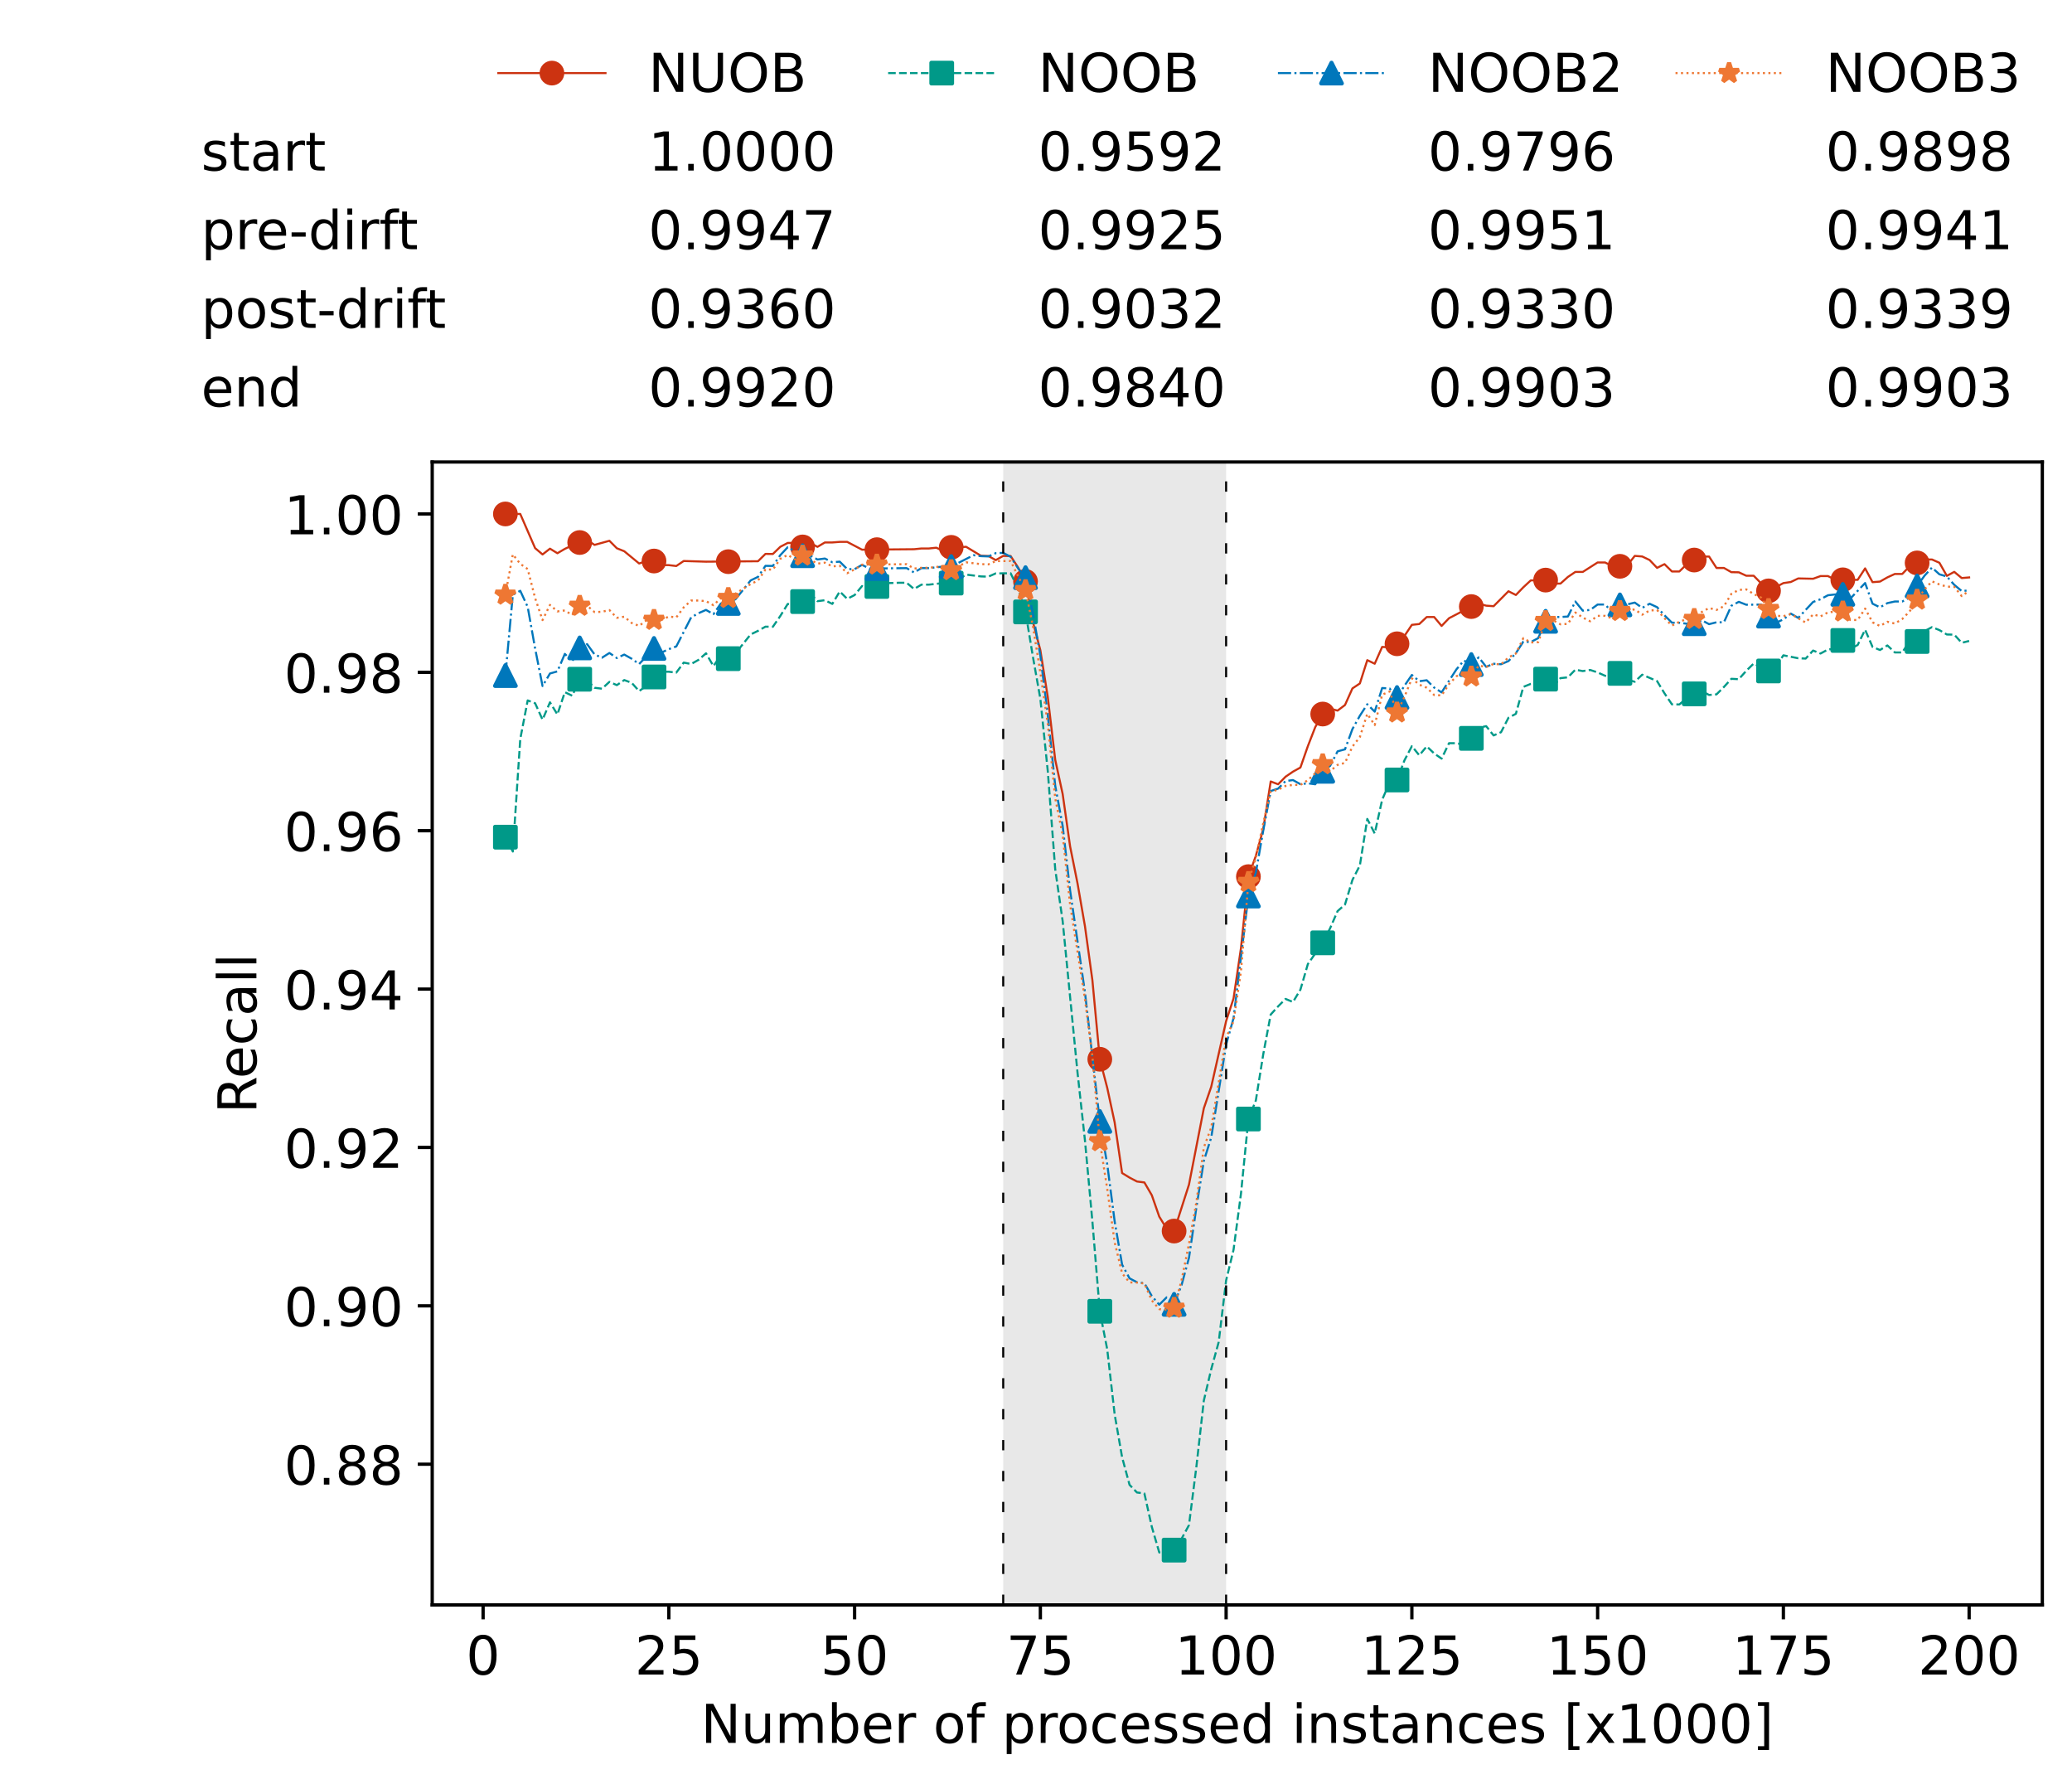 <?xml version="1.0" encoding="utf-8" standalone="no"?>
<!DOCTYPE svg PUBLIC "-//W3C//DTD SVG 1.1//EN"
  "http://www.w3.org/Graphics/SVG/1.1/DTD/svg11.dtd">
<!-- Created with matplotlib (https://matplotlib.org/) -->
<svg height="432.615pt" version="1.1" viewBox="0 0 502.65 432.615" width="502.65pt" xmlns="http://www.w3.org/2000/svg" xmlns:xlink="http://www.w3.org/1999/xlink">
 <defs>
  <style type="text/css">*{stroke-linecap:butt;stroke-linejoin:round;}</style>
 </defs>
 <g id="figure_1">
  <g id="patch_1">
   <path d="M 0 432.615 
L 502.65 432.615 
L 502.65 0 
L 0 0 
z
" style="fill:#ffffff;"/>
  </g>
  <g id="axes_1">
   <g id="patch_2">
    <path d="M 104.85 389.252 
L 495.45 389.252 
L 495.45 112.052 
L 104.85 112.052 
z
" style="fill:#ffffff;"/>
   </g>
   <g id="patch_3">
    <path clip-path="url(#pe4c3b06caf)" d="M 297.446 389.252 
L 297.446 112.052 
L 243.372 112.052 
L 243.372 389.252 
z
" style="fill:#d3d3d3;opacity:0.5;"/>
   </g>
   <g id="matplotlib.axis_1">
    <g id="xtick_1">
     <g id="line2d_1">
      <defs>
       <path d="M 0 0 
L 0 3.5 
" id="m33fb93c415" style="stroke:#000000;stroke-width:0.8;"/>
      </defs>
      <g>
       <use style="stroke:#000000;stroke-width:0.8;" x="117.197" xlink:href="#m33fb93c415" y="389.252"/>
      </g>
     </g>
     <g id="text_1">
      <!-- 0 -->
      <g transform="translate(113.061 406.13)scale(0.13 -0.13)">
       <defs>
        <path d="M 31.781 66.406 
Q 24.172 66.406 20.328 58.906 
Q 16.5 51.422 16.5 36.375 
Q 16.5 21.391 20.328 13.891 
Q 24.172 6.391 31.781 6.391 
Q 39.453 6.391 43.281 13.891 
Q 47.125 21.391 47.125 36.375 
Q 47.125 51.422 43.281 58.906 
Q 39.453 66.406 31.781 66.406 
z
M 31.781 74.219 
Q 44.047 74.219 50.516 64.516 
Q 56.984 54.828 56.984 36.375 
Q 56.984 17.969 50.516 8.266 
Q 44.047 -1.422 31.781 -1.422 
Q 19.531 -1.422 13.062 8.266 
Q 6.594 17.969 6.594 36.375 
Q 6.594 54.828 13.062 64.516 
Q 19.531 74.219 31.781 74.219 
z
" id="DejaVuSans-48"/>
       </defs>
       <use xlink:href="#DejaVuSans-48"/>
      </g>
     </g>
    </g>
    <g id="xtick_2">
     <g id="line2d_2">
      <g>
       <use style="stroke:#000000;stroke-width:0.8;" x="162.259" xlink:href="#m33fb93c415" y="389.252"/>
      </g>
     </g>
     <g id="text_2">
      <!-- 25 -->
      <g transform="translate(153.988 406.13)scale(0.13 -0.13)">
       <defs>
        <path d="M 19.188 8.297 
L 53.609 8.297 
L 53.609 0 
L 7.328 0 
L 7.328 8.297 
Q 12.938 14.109 22.625 23.891 
Q 32.328 33.688 34.812 36.531 
Q 39.547 41.844 41.422 45.531 
Q 43.312 49.219 43.312 52.781 
Q 43.312 58.594 39.234 62.25 
Q 35.156 65.922 28.609 65.922 
Q 23.969 65.922 18.812 64.312 
Q 13.672 62.703 7.812 59.422 
L 7.812 69.391 
Q 13.766 71.781 18.938 73 
Q 24.125 74.219 28.422 74.219 
Q 39.75 74.219 46.484 68.547 
Q 53.219 62.891 53.219 53.422 
Q 53.219 48.922 51.531 44.891 
Q 49.859 40.875 45.406 35.406 
Q 44.188 33.984 37.641 27.219 
Q 31.109 20.453 19.188 8.297 
z
" id="DejaVuSans-50"/>
        <path d="M 10.797 72.906 
L 49.516 72.906 
L 49.516 64.594 
L 19.828 64.594 
L 19.828 46.734 
Q 21.969 47.469 24.109 47.828 
Q 26.266 48.188 28.422 48.188 
Q 40.625 48.188 47.75 41.5 
Q 54.891 34.812 54.891 23.391 
Q 54.891 11.625 47.562 5.094 
Q 40.234 -1.422 26.906 -1.422 
Q 22.312 -1.422 17.547 -0.641 
Q 12.797 0.141 7.719 1.703 
L 7.719 11.625 
Q 12.109 9.234 16.797 8.062 
Q 21.484 6.891 26.703 6.891 
Q 35.156 6.891 40.078 11.328 
Q 45.016 15.766 45.016 23.391 
Q 45.016 31 40.078 35.438 
Q 35.156 39.891 26.703 39.891 
Q 22.75 39.891 18.812 39.016 
Q 14.891 38.141 10.797 36.281 
z
" id="DejaVuSans-53"/>
       </defs>
       <use xlink:href="#DejaVuSans-50"/>
       <use x="63.623" xlink:href="#DejaVuSans-53"/>
      </g>
     </g>
    </g>
    <g id="xtick_3">
     <g id="line2d_3">
      <g>
       <use style="stroke:#000000;stroke-width:0.8;" x="207.322" xlink:href="#m33fb93c415" y="389.252"/>
      </g>
     </g>
     <g id="text_3">
      <!-- 50 -->
      <g transform="translate(199.05 406.13)scale(0.13 -0.13)">
       <use xlink:href="#DejaVuSans-53"/>
       <use x="63.623" xlink:href="#DejaVuSans-48"/>
      </g>
     </g>
    </g>
    <g id="xtick_4">
     <g id="line2d_4">
      <g>
       <use style="stroke:#000000;stroke-width:0.8;" x="252.384" xlink:href="#m33fb93c415" y="389.252"/>
      </g>
     </g>
     <g id="text_4">
      <!-- 75 -->
      <g transform="translate(244.113 406.13)scale(0.13 -0.13)">
       <defs>
        <path d="M 8.203 72.906 
L 55.078 72.906 
L 55.078 68.703 
L 28.609 0 
L 18.312 0 
L 43.219 64.594 
L 8.203 64.594 
z
" id="DejaVuSans-55"/>
       </defs>
       <use xlink:href="#DejaVuSans-55"/>
       <use x="63.623" xlink:href="#DejaVuSans-53"/>
      </g>
     </g>
    </g>
    <g id="xtick_5">
     <g id="line2d_5">
      <g>
       <use style="stroke:#000000;stroke-width:0.8;" x="297.446" xlink:href="#m33fb93c415" y="389.252"/>
      </g>
     </g>
     <g id="text_5">
      <!-- 100 -->
      <g transform="translate(285.039 406.13)scale(0.13 -0.13)">
       <defs>
        <path d="M 12.406 8.297 
L 28.516 8.297 
L 28.516 63.922 
L 10.984 60.406 
L 10.984 69.391 
L 28.422 72.906 
L 38.281 72.906 
L 38.281 8.297 
L 54.391 8.297 
L 54.391 0 
L 12.406 0 
z
" id="DejaVuSans-49"/>
       </defs>
       <use xlink:href="#DejaVuSans-49"/>
       <use x="63.623" xlink:href="#DejaVuSans-48"/>
       <use x="127.246" xlink:href="#DejaVuSans-48"/>
      </g>
     </g>
    </g>
    <g id="xtick_6">
     <g id="line2d_6">
      <g>
       <use style="stroke:#000000;stroke-width:0.8;" x="342.509" xlink:href="#m33fb93c415" y="389.252"/>
      </g>
     </g>
     <g id="text_6">
      <!-- 125 -->
      <g transform="translate(330.102 406.13)scale(0.13 -0.13)">
       <use xlink:href="#DejaVuSans-49"/>
       <use x="63.623" xlink:href="#DejaVuSans-50"/>
       <use x="127.246" xlink:href="#DejaVuSans-53"/>
      </g>
     </g>
    </g>
    <g id="xtick_7">
     <g id="line2d_7">
      <g>
       <use style="stroke:#000000;stroke-width:0.8;" x="387.571" xlink:href="#m33fb93c415" y="389.252"/>
      </g>
     </g>
     <g id="text_7">
      <!-- 150 -->
      <g transform="translate(375.164 406.13)scale(0.13 -0.13)">
       <use xlink:href="#DejaVuSans-49"/>
       <use x="63.623" xlink:href="#DejaVuSans-53"/>
       <use x="127.246" xlink:href="#DejaVuSans-48"/>
      </g>
     </g>
    </g>
    <g id="xtick_8">
     <g id="line2d_8">
      <g>
       <use style="stroke:#000000;stroke-width:0.8;" x="432.633" xlink:href="#m33fb93c415" y="389.252"/>
      </g>
     </g>
     <g id="text_8">
      <!-- 175 -->
      <g transform="translate(420.226 406.13)scale(0.13 -0.13)">
       <use xlink:href="#DejaVuSans-49"/>
       <use x="63.623" xlink:href="#DejaVuSans-55"/>
       <use x="127.246" xlink:href="#DejaVuSans-53"/>
      </g>
     </g>
    </g>
    <g id="xtick_9">
     <g id="line2d_9">
      <g>
       <use style="stroke:#000000;stroke-width:0.8;" x="477.695" xlink:href="#m33fb93c415" y="389.252"/>
      </g>
     </g>
     <g id="text_9">
      <!-- 200 -->
      <g transform="translate(465.289 406.13)scale(0.13 -0.13)">
       <use xlink:href="#DejaVuSans-50"/>
       <use x="63.623" xlink:href="#DejaVuSans-48"/>
       <use x="127.246" xlink:href="#DejaVuSans-48"/>
      </g>
     </g>
    </g>
    <g id="text_10">
     <!-- Number of processed instances [x1000] -->
     <g transform="translate(170.025 422.711)scale(0.13 -0.13)">
      <defs>
       <path d="M 9.812 72.906 
L 23.094 72.906 
L 55.422 11.922 
L 55.422 72.906 
L 64.984 72.906 
L 64.984 0 
L 51.703 0 
L 19.391 60.984 
L 19.391 0 
L 9.812 0 
z
" id="DejaVuSans-78"/>
       <path d="M 8.5 21.578 
L 8.5 54.688 
L 17.484 54.688 
L 17.484 21.922 
Q 17.484 14.156 20.5 10.266 
Q 23.531 6.391 29.594 6.391 
Q 36.859 6.391 41.078 11.031 
Q 45.312 15.672 45.312 23.688 
L 45.312 54.688 
L 54.297 54.688 
L 54.297 0 
L 45.312 0 
L 45.312 8.406 
Q 42.047 3.422 37.719 1 
Q 33.406 -1.422 27.688 -1.422 
Q 18.266 -1.422 13.375 4.438 
Q 8.5 10.297 8.5 21.578 
z
M 31.109 56 
z
" id="DejaVuSans-117"/>
       <path d="M 52 44.188 
Q 55.375 50.25 60.062 53.125 
Q 64.75 56 71.094 56 
Q 79.641 56 84.281 50.016 
Q 88.922 44.047 88.922 33.016 
L 88.922 0 
L 79.891 0 
L 79.891 32.719 
Q 79.891 40.578 77.094 44.375 
Q 74.312 48.188 68.609 48.188 
Q 61.625 48.188 57.562 43.547 
Q 53.516 38.922 53.516 30.906 
L 53.516 0 
L 44.484 0 
L 44.484 32.719 
Q 44.484 40.625 41.703 44.406 
Q 38.922 48.188 33.109 48.188 
Q 26.219 48.188 22.156 43.531 
Q 18.109 38.875 18.109 30.906 
L 18.109 0 
L 9.078 0 
L 9.078 54.688 
L 18.109 54.688 
L 18.109 46.188 
Q 21.188 51.219 25.484 53.609 
Q 29.781 56 35.688 56 
Q 41.656 56 45.828 52.969 
Q 50 49.953 52 44.188 
z
" id="DejaVuSans-109"/>
       <path d="M 48.688 27.297 
Q 48.688 37.203 44.609 42.844 
Q 40.531 48.484 33.406 48.484 
Q 26.266 48.484 22.188 42.844 
Q 18.109 37.203 18.109 27.297 
Q 18.109 17.391 22.188 11.75 
Q 26.266 6.109 33.406 6.109 
Q 40.531 6.109 44.609 11.75 
Q 48.688 17.391 48.688 27.297 
z
M 18.109 46.391 
Q 20.953 51.266 25.266 53.625 
Q 29.594 56 35.594 56 
Q 45.562 56 51.781 48.094 
Q 58.016 40.188 58.016 27.297 
Q 58.016 14.406 51.781 6.484 
Q 45.562 -1.422 35.594 -1.422 
Q 29.594 -1.422 25.266 0.953 
Q 20.953 3.328 18.109 8.203 
L 18.109 0 
L 9.078 0 
L 9.078 75.984 
L 18.109 75.984 
z
" id="DejaVuSans-98"/>
       <path d="M 56.203 29.594 
L 56.203 25.203 
L 14.891 25.203 
Q 15.484 15.922 20.484 11.062 
Q 25.484 6.203 34.422 6.203 
Q 39.594 6.203 44.453 7.469 
Q 49.312 8.734 54.109 11.281 
L 54.109 2.781 
Q 49.266 0.734 44.188 -0.344 
Q 39.109 -1.422 33.891 -1.422 
Q 20.797 -1.422 13.156 6.188 
Q 5.516 13.812 5.516 26.812 
Q 5.516 40.234 12.766 48.109 
Q 20.016 56 32.328 56 
Q 43.359 56 49.781 48.891 
Q 56.203 41.797 56.203 29.594 
z
M 47.219 32.234 
Q 47.125 39.594 43.094 43.984 
Q 39.062 48.391 32.422 48.391 
Q 24.906 48.391 20.391 44.141 
Q 15.875 39.891 15.188 32.172 
z
" id="DejaVuSans-101"/>
       <path d="M 41.109 46.297 
Q 39.594 47.172 37.812 47.578 
Q 36.031 48 33.891 48 
Q 26.266 48 22.188 43.047 
Q 18.109 38.094 18.109 28.812 
L 18.109 0 
L 9.078 0 
L 9.078 54.688 
L 18.109 54.688 
L 18.109 46.188 
Q 20.953 51.172 25.484 53.578 
Q 30.031 56 36.531 56 
Q 37.453 56 38.578 55.875 
Q 39.703 55.766 41.062 55.516 
z
" id="DejaVuSans-114"/>
       <path id="DejaVuSans-32"/>
       <path d="M 30.609 48.391 
Q 23.391 48.391 19.188 42.75 
Q 14.984 37.109 14.984 27.297 
Q 14.984 17.484 19.156 11.844 
Q 23.344 6.203 30.609 6.203 
Q 37.797 6.203 41.984 11.859 
Q 46.188 17.531 46.188 27.297 
Q 46.188 37.016 41.984 42.703 
Q 37.797 48.391 30.609 48.391 
z
M 30.609 56 
Q 42.328 56 49.016 48.375 
Q 55.719 40.766 55.719 27.297 
Q 55.719 13.875 49.016 6.219 
Q 42.328 -1.422 30.609 -1.422 
Q 18.844 -1.422 12.172 6.219 
Q 5.516 13.875 5.516 27.297 
Q 5.516 40.766 12.172 48.375 
Q 18.844 56 30.609 56 
z
" id="DejaVuSans-111"/>
       <path d="M 37.109 75.984 
L 37.109 68.5 
L 28.516 68.5 
Q 23.688 68.5 21.797 66.547 
Q 19.922 64.594 19.922 59.516 
L 19.922 54.688 
L 34.719 54.688 
L 34.719 47.703 
L 19.922 47.703 
L 19.922 0 
L 10.891 0 
L 10.891 47.703 
L 2.297 47.703 
L 2.297 54.688 
L 10.891 54.688 
L 10.891 58.5 
Q 10.891 67.625 15.141 71.797 
Q 19.391 75.984 28.609 75.984 
z
" id="DejaVuSans-102"/>
       <path d="M 18.109 8.203 
L 18.109 -20.797 
L 9.078 -20.797 
L 9.078 54.688 
L 18.109 54.688 
L 18.109 46.391 
Q 20.953 51.266 25.266 53.625 
Q 29.594 56 35.594 56 
Q 45.562 56 51.781 48.094 
Q 58.016 40.188 58.016 27.297 
Q 58.016 14.406 51.781 6.484 
Q 45.562 -1.422 35.594 -1.422 
Q 29.594 -1.422 25.266 0.953 
Q 20.953 3.328 18.109 8.203 
z
M 48.688 27.297 
Q 48.688 37.203 44.609 42.844 
Q 40.531 48.484 33.406 48.484 
Q 26.266 48.484 22.188 42.844 
Q 18.109 37.203 18.109 27.297 
Q 18.109 17.391 22.188 11.75 
Q 26.266 6.109 33.406 6.109 
Q 40.531 6.109 44.609 11.75 
Q 48.688 17.391 48.688 27.297 
z
" id="DejaVuSans-112"/>
       <path d="M 48.781 52.594 
L 48.781 44.188 
Q 44.969 46.297 41.141 47.344 
Q 37.312 48.391 33.406 48.391 
Q 24.656 48.391 19.812 42.844 
Q 14.984 37.312 14.984 27.297 
Q 14.984 17.281 19.812 11.734 
Q 24.656 6.203 33.406 6.203 
Q 37.312 6.203 41.141 7.25 
Q 44.969 8.297 48.781 10.406 
L 48.781 2.094 
Q 45.016 0.344 40.984 -0.531 
Q 36.969 -1.422 32.422 -1.422 
Q 20.062 -1.422 12.781 6.344 
Q 5.516 14.109 5.516 27.297 
Q 5.516 40.672 12.859 48.328 
Q 20.219 56 33.016 56 
Q 37.156 56 41.109 55.141 
Q 45.062 54.297 48.781 52.594 
z
" id="DejaVuSans-99"/>
       <path d="M 44.281 53.078 
L 44.281 44.578 
Q 40.484 46.531 36.375 47.5 
Q 32.281 48.484 27.875 48.484 
Q 21.188 48.484 17.844 46.438 
Q 14.5 44.391 14.5 40.281 
Q 14.5 37.156 16.891 35.375 
Q 19.281 33.594 26.516 31.984 
L 29.594 31.297 
Q 39.156 29.25 43.188 25.516 
Q 47.219 21.781 47.219 15.094 
Q 47.219 7.469 41.188 3.016 
Q 35.156 -1.422 24.609 -1.422 
Q 20.219 -1.422 15.453 -0.562 
Q 10.688 0.297 5.422 2 
L 5.422 11.281 
Q 10.406 8.688 15.234 7.391 
Q 20.062 6.109 24.812 6.109 
Q 31.156 6.109 34.562 8.281 
Q 37.984 10.453 37.984 14.406 
Q 37.984 18.062 35.516 20.016 
Q 33.062 21.969 24.703 23.781 
L 21.578 24.516 
Q 13.234 26.266 9.516 29.906 
Q 5.812 33.547 5.812 39.891 
Q 5.812 47.609 11.281 51.797 
Q 16.75 56 26.812 56 
Q 31.781 56 36.172 55.266 
Q 40.578 54.547 44.281 53.078 
z
" id="DejaVuSans-115"/>
       <path d="M 45.406 46.391 
L 45.406 75.984 
L 54.391 75.984 
L 54.391 0 
L 45.406 0 
L 45.406 8.203 
Q 42.578 3.328 38.25 0.953 
Q 33.938 -1.422 27.875 -1.422 
Q 17.969 -1.422 11.734 6.484 
Q 5.516 14.406 5.516 27.297 
Q 5.516 40.188 11.734 48.094 
Q 17.969 56 27.875 56 
Q 33.938 56 38.25 53.625 
Q 42.578 51.266 45.406 46.391 
z
M 14.797 27.297 
Q 14.797 17.391 18.875 11.75 
Q 22.953 6.109 30.078 6.109 
Q 37.203 6.109 41.297 11.75 
Q 45.406 17.391 45.406 27.297 
Q 45.406 37.203 41.297 42.844 
Q 37.203 48.484 30.078 48.484 
Q 22.953 48.484 18.875 42.844 
Q 14.797 37.203 14.797 27.297 
z
" id="DejaVuSans-100"/>
       <path d="M 9.422 54.688 
L 18.406 54.688 
L 18.406 0 
L 9.422 0 
z
M 9.422 75.984 
L 18.406 75.984 
L 18.406 64.594 
L 9.422 64.594 
z
" id="DejaVuSans-105"/>
       <path d="M 54.891 33.016 
L 54.891 0 
L 45.906 0 
L 45.906 32.719 
Q 45.906 40.484 42.875 44.328 
Q 39.844 48.188 33.797 48.188 
Q 26.516 48.188 22.312 43.547 
Q 18.109 38.922 18.109 30.906 
L 18.109 0 
L 9.078 0 
L 9.078 54.688 
L 18.109 54.688 
L 18.109 46.188 
Q 21.344 51.125 25.703 53.562 
Q 30.078 56 35.797 56 
Q 45.219 56 50.047 50.172 
Q 54.891 44.344 54.891 33.016 
z
" id="DejaVuSans-110"/>
       <path d="M 18.312 70.219 
L 18.312 54.688 
L 36.812 54.688 
L 36.812 47.703 
L 18.312 47.703 
L 18.312 18.016 
Q 18.312 11.328 20.141 9.422 
Q 21.969 7.516 27.594 7.516 
L 36.812 7.516 
L 36.812 0 
L 27.594 0 
Q 17.188 0 13.234 3.875 
Q 9.281 7.766 9.281 18.016 
L 9.281 47.703 
L 2.688 47.703 
L 2.688 54.688 
L 9.281 54.688 
L 9.281 70.219 
z
" id="DejaVuSans-116"/>
       <path d="M 34.281 27.484 
Q 23.391 27.484 19.188 25 
Q 14.984 22.516 14.984 16.5 
Q 14.984 11.719 18.141 8.906 
Q 21.297 6.109 26.703 6.109 
Q 34.188 6.109 38.703 11.406 
Q 43.219 16.703 43.219 25.484 
L 43.219 27.484 
z
M 52.203 31.203 
L 52.203 0 
L 43.219 0 
L 43.219 8.297 
Q 40.141 3.328 35.547 0.953 
Q 30.953 -1.422 24.312 -1.422 
Q 15.922 -1.422 10.953 3.297 
Q 6 8.016 6 15.922 
Q 6 25.141 12.172 29.828 
Q 18.359 34.516 30.609 34.516 
L 43.219 34.516 
L 43.219 35.406 
Q 43.219 41.609 39.141 45 
Q 35.062 48.391 27.688 48.391 
Q 23 48.391 18.547 47.266 
Q 14.109 46.141 10.016 43.891 
L 10.016 52.203 
Q 14.938 54.109 19.578 55.047 
Q 24.219 56 28.609 56 
Q 40.484 56 46.344 49.844 
Q 52.203 43.703 52.203 31.203 
z
" id="DejaVuSans-97"/>
       <path d="M 8.594 75.984 
L 29.297 75.984 
L 29.297 69 
L 17.578 69 
L 17.578 -6.203 
L 29.297 -6.203 
L 29.297 -13.188 
L 8.594 -13.188 
z
" id="DejaVuSans-91"/>
       <path d="M 54.891 54.688 
L 35.109 28.078 
L 55.906 0 
L 45.312 0 
L 29.391 21.484 
L 13.484 0 
L 2.875 0 
L 24.125 28.609 
L 4.688 54.688 
L 15.281 54.688 
L 29.781 35.203 
L 44.281 54.688 
z
" id="DejaVuSans-120"/>
       <path d="M 30.422 75.984 
L 30.422 -13.188 
L 9.719 -13.188 
L 9.719 -6.203 
L 21.391 -6.203 
L 21.391 69 
L 9.719 69 
L 9.719 75.984 
z
" id="DejaVuSans-93"/>
      </defs>
      <use xlink:href="#DejaVuSans-78"/>
      <use x="74.805" xlink:href="#DejaVuSans-117"/>
      <use x="138.184" xlink:href="#DejaVuSans-109"/>
      <use x="235.596" xlink:href="#DejaVuSans-98"/>
      <use x="299.072" xlink:href="#DejaVuSans-101"/>
      <use x="360.596" xlink:href="#DejaVuSans-114"/>
      <use x="401.709" xlink:href="#DejaVuSans-32"/>
      <use x="433.496" xlink:href="#DejaVuSans-111"/>
      <use x="494.678" xlink:href="#DejaVuSans-102"/>
      <use x="529.883" xlink:href="#DejaVuSans-32"/>
      <use x="561.67" xlink:href="#DejaVuSans-112"/>
      <use x="625.146" xlink:href="#DejaVuSans-114"/>
      <use x="664.01" xlink:href="#DejaVuSans-111"/>
      <use x="725.191" xlink:href="#DejaVuSans-99"/>
      <use x="780.172" xlink:href="#DejaVuSans-101"/>
      <use x="841.695" xlink:href="#DejaVuSans-115"/>
      <use x="893.795" xlink:href="#DejaVuSans-115"/>
      <use x="945.895" xlink:href="#DejaVuSans-101"/>
      <use x="1007.418" xlink:href="#DejaVuSans-100"/>
      <use x="1070.895" xlink:href="#DejaVuSans-32"/>
      <use x="1102.682" xlink:href="#DejaVuSans-105"/>
      <use x="1130.465" xlink:href="#DejaVuSans-110"/>
      <use x="1193.844" xlink:href="#DejaVuSans-115"/>
      <use x="1245.943" xlink:href="#DejaVuSans-116"/>
      <use x="1285.152" xlink:href="#DejaVuSans-97"/>
      <use x="1346.432" xlink:href="#DejaVuSans-110"/>
      <use x="1409.811" xlink:href="#DejaVuSans-99"/>
      <use x="1464.791" xlink:href="#DejaVuSans-101"/>
      <use x="1526.314" xlink:href="#DejaVuSans-115"/>
      <use x="1578.414" xlink:href="#DejaVuSans-32"/>
      <use x="1610.201" xlink:href="#DejaVuSans-91"/>
      <use x="1649.215" xlink:href="#DejaVuSans-120"/>
      <use x="1708.395" xlink:href="#DejaVuSans-49"/>
      <use x="1772.018" xlink:href="#DejaVuSans-48"/>
      <use x="1835.641" xlink:href="#DejaVuSans-48"/>
      <use x="1899.264" xlink:href="#DejaVuSans-48"/>
      <use x="1962.887" xlink:href="#DejaVuSans-93"/>
     </g>
    </g>
   </g>
   <g id="matplotlib.axis_2">
    <g id="ytick_1">
     <g id="line2d_10">
      <defs>
       <path d="M 0 0 
L -3.5 0 
" id="m8dfde3f444" style="stroke:#000000;stroke-width:0.8;"/>
      </defs>
      <g>
       <use style="stroke:#000000;stroke-width:0.8;" x="104.85" xlink:href="#m8dfde3f444" y="355.12"/>
      </g>
     </g>
     <g id="text_11">
      <!-- 0.88 -->
      <g transform="translate(68.905 360.059)scale(0.13 -0.13)">
       <defs>
        <path d="M 10.688 12.406 
L 21 12.406 
L 21 0 
L 10.688 0 
z
" id="DejaVuSans-46"/>
        <path d="M 31.781 34.625 
Q 24.75 34.625 20.719 30.859 
Q 16.703 27.094 16.703 20.516 
Q 16.703 13.922 20.719 10.156 
Q 24.75 6.391 31.781 6.391 
Q 38.812 6.391 42.859 10.172 
Q 46.922 13.969 46.922 20.516 
Q 46.922 27.094 42.891 30.859 
Q 38.875 34.625 31.781 34.625 
z
M 21.922 38.812 
Q 15.578 40.375 12.031 44.719 
Q 8.5 49.078 8.5 55.328 
Q 8.5 64.062 14.719 69.141 
Q 20.953 74.219 31.781 74.219 
Q 42.672 74.219 48.875 69.141 
Q 55.078 64.062 55.078 55.328 
Q 55.078 49.078 51.531 44.719 
Q 48 40.375 41.703 38.812 
Q 48.828 37.156 52.797 32.312 
Q 56.781 27.484 56.781 20.516 
Q 56.781 9.906 50.312 4.234 
Q 43.844 -1.422 31.781 -1.422 
Q 19.734 -1.422 13.25 4.234 
Q 6.781 9.906 6.781 20.516 
Q 6.781 27.484 10.781 32.312 
Q 14.797 37.156 21.922 38.812 
z
M 18.312 54.391 
Q 18.312 48.734 21.844 45.562 
Q 25.391 42.391 31.781 42.391 
Q 38.141 42.391 41.719 45.562 
Q 45.312 48.734 45.312 54.391 
Q 45.312 60.062 41.719 63.234 
Q 38.141 66.406 31.781 66.406 
Q 25.391 66.406 21.844 63.234 
Q 18.312 60.062 18.312 54.391 
z
" id="DejaVuSans-56"/>
       </defs>
       <use xlink:href="#DejaVuSans-48"/>
       <use x="63.623" xlink:href="#DejaVuSans-46"/>
       <use x="95.41" xlink:href="#DejaVuSans-56"/>
       <use x="159.033" xlink:href="#DejaVuSans-56"/>
      </g>
     </g>
    </g>
    <g id="ytick_2">
     <g id="line2d_11">
      <g>
       <use style="stroke:#000000;stroke-width:0.8;" x="104.85" xlink:href="#m8dfde3f444" y="316.709"/>
      </g>
     </g>
     <g id="text_12">
      <!-- 0.90 -->
      <g transform="translate(68.905 321.648)scale(0.13 -0.13)">
       <defs>
        <path d="M 10.984 1.516 
L 10.984 10.5 
Q 14.703 8.734 18.5 7.812 
Q 22.312 6.891 25.984 6.891 
Q 35.75 6.891 40.891 13.453 
Q 46.047 20.016 46.781 33.406 
Q 43.953 29.203 39.594 26.953 
Q 35.25 24.703 29.984 24.703 
Q 19.047 24.703 12.672 31.312 
Q 6.297 37.938 6.297 49.422 
Q 6.297 60.641 12.938 67.422 
Q 19.578 74.219 30.609 74.219 
Q 43.266 74.219 49.922 64.516 
Q 56.594 54.828 56.594 36.375 
Q 56.594 19.141 48.406 8.859 
Q 40.234 -1.422 26.422 -1.422 
Q 22.703 -1.422 18.891 -0.688 
Q 15.094 0.047 10.984 1.516 
z
M 30.609 32.422 
Q 37.25 32.422 41.125 36.953 
Q 45.016 41.5 45.016 49.422 
Q 45.016 57.281 41.125 61.844 
Q 37.25 66.406 30.609 66.406 
Q 23.969 66.406 20.094 61.844 
Q 16.219 57.281 16.219 49.422 
Q 16.219 41.5 20.094 36.953 
Q 23.969 32.422 30.609 32.422 
z
" id="DejaVuSans-57"/>
       </defs>
       <use xlink:href="#DejaVuSans-48"/>
       <use x="63.623" xlink:href="#DejaVuSans-46"/>
       <use x="95.41" xlink:href="#DejaVuSans-57"/>
       <use x="159.033" xlink:href="#DejaVuSans-48"/>
      </g>
     </g>
    </g>
    <g id="ytick_3">
     <g id="line2d_12">
      <g>
       <use style="stroke:#000000;stroke-width:0.8;" x="104.85" xlink:href="#m8dfde3f444" y="278.297"/>
      </g>
     </g>
     <g id="text_13">
      <!-- 0.92 -->
      <g transform="translate(68.905 283.236)scale(0.13 -0.13)">
       <use xlink:href="#DejaVuSans-48"/>
       <use x="63.623" xlink:href="#DejaVuSans-46"/>
       <use x="95.41" xlink:href="#DejaVuSans-57"/>
       <use x="159.033" xlink:href="#DejaVuSans-50"/>
      </g>
     </g>
    </g>
    <g id="ytick_4">
     <g id="line2d_13">
      <g>
       <use style="stroke:#000000;stroke-width:0.8;" x="104.85" xlink:href="#m8dfde3f444" y="239.886"/>
      </g>
     </g>
     <g id="text_14">
      <!-- 0.94 -->
      <g transform="translate(68.905 244.825)scale(0.13 -0.13)">
       <defs>
        <path d="M 37.797 64.312 
L 12.891 25.391 
L 37.797 25.391 
z
M 35.203 72.906 
L 47.609 72.906 
L 47.609 25.391 
L 58.016 25.391 
L 58.016 17.188 
L 47.609 17.188 
L 47.609 0 
L 37.797 0 
L 37.797 17.188 
L 4.891 17.188 
L 4.891 26.703 
z
" id="DejaVuSans-52"/>
       </defs>
       <use xlink:href="#DejaVuSans-48"/>
       <use x="63.623" xlink:href="#DejaVuSans-46"/>
       <use x="95.41" xlink:href="#DejaVuSans-57"/>
       <use x="159.033" xlink:href="#DejaVuSans-52"/>
      </g>
     </g>
    </g>
    <g id="ytick_5">
     <g id="line2d_14">
      <g>
       <use style="stroke:#000000;stroke-width:0.8;" x="104.85" xlink:href="#m8dfde3f444" y="201.475"/>
      </g>
     </g>
     <g id="text_15">
      <!-- 0.96 -->
      <g transform="translate(68.905 206.414)scale(0.13 -0.13)">
       <defs>
        <path d="M 33.016 40.375 
Q 26.375 40.375 22.484 35.828 
Q 18.609 31.297 18.609 23.391 
Q 18.609 15.531 22.484 10.953 
Q 26.375 6.391 33.016 6.391 
Q 39.656 6.391 43.531 10.953 
Q 47.406 15.531 47.406 23.391 
Q 47.406 31.297 43.531 35.828 
Q 39.656 40.375 33.016 40.375 
z
M 52.594 71.297 
L 52.594 62.312 
Q 48.875 64.062 45.094 64.984 
Q 41.312 65.922 37.594 65.922 
Q 27.828 65.922 22.672 59.328 
Q 17.531 52.734 16.797 39.406 
Q 19.672 43.656 24.016 45.922 
Q 28.375 48.188 33.594 48.188 
Q 44.578 48.188 50.953 41.516 
Q 57.328 34.859 57.328 23.391 
Q 57.328 12.156 50.688 5.359 
Q 44.047 -1.422 33.016 -1.422 
Q 20.359 -1.422 13.672 8.266 
Q 6.984 17.969 6.984 36.375 
Q 6.984 53.656 15.188 63.938 
Q 23.391 74.219 37.203 74.219 
Q 40.922 74.219 44.703 73.484 
Q 48.484 72.75 52.594 71.297 
z
" id="DejaVuSans-54"/>
       </defs>
       <use xlink:href="#DejaVuSans-48"/>
       <use x="63.623" xlink:href="#DejaVuSans-46"/>
       <use x="95.41" xlink:href="#DejaVuSans-57"/>
       <use x="159.033" xlink:href="#DejaVuSans-54"/>
      </g>
     </g>
    </g>
    <g id="ytick_6">
     <g id="line2d_15">
      <g>
       <use style="stroke:#000000;stroke-width:0.8;" x="104.85" xlink:href="#m8dfde3f444" y="163.063"/>
      </g>
     </g>
     <g id="text_16">
      <!-- 0.98 -->
      <g transform="translate(68.905 168.002)scale(0.13 -0.13)">
       <use xlink:href="#DejaVuSans-48"/>
       <use x="63.623" xlink:href="#DejaVuSans-46"/>
       <use x="95.41" xlink:href="#DejaVuSans-57"/>
       <use x="159.033" xlink:href="#DejaVuSans-56"/>
      </g>
     </g>
    </g>
    <g id="ytick_7">
     <g id="line2d_16">
      <g>
       <use style="stroke:#000000;stroke-width:0.8;" x="104.85" xlink:href="#m8dfde3f444" y="124.652"/>
      </g>
     </g>
     <g id="text_17">
      <!-- 1.00 -->
      <g transform="translate(68.905 129.591)scale(0.13 -0.13)">
       <use xlink:href="#DejaVuSans-49"/>
       <use x="63.623" xlink:href="#DejaVuSans-46"/>
       <use x="95.41" xlink:href="#DejaVuSans-48"/>
       <use x="159.033" xlink:href="#DejaVuSans-48"/>
      </g>
     </g>
    </g>
    <g id="text_18">
     <!-- Recall -->
     <g transform="translate(62.201 270.044)rotate(-90)scale(0.13 -0.13)">
      <defs>
       <path d="M 44.391 34.188 
Q 47.562 33.109 50.562 29.594 
Q 53.562 26.078 56.594 19.922 
L 66.609 0 
L 56 0 
L 46.688 18.703 
Q 43.062 26.031 39.672 28.422 
Q 36.281 30.812 30.422 30.812 
L 19.672 30.812 
L 19.672 0 
L 9.812 0 
L 9.812 72.906 
L 32.078 72.906 
Q 44.578 72.906 50.734 67.672 
Q 56.891 62.453 56.891 51.906 
Q 56.891 45.016 53.688 40.469 
Q 50.484 35.938 44.391 34.188 
z
M 19.672 64.797 
L 19.672 38.922 
L 32.078 38.922 
Q 39.203 38.922 42.844 42.219 
Q 46.484 45.516 46.484 51.906 
Q 46.484 58.297 42.844 61.547 
Q 39.203 64.797 32.078 64.797 
z
" id="DejaVuSans-82"/>
       <path d="M 9.422 75.984 
L 18.406 75.984 
L 18.406 0 
L 9.422 0 
z
" id="DejaVuSans-108"/>
      </defs>
      <use xlink:href="#DejaVuSans-82"/>
      <use x="64.982" xlink:href="#DejaVuSans-101"/>
      <use x="126.506" xlink:href="#DejaVuSans-99"/>
      <use x="181.486" xlink:href="#DejaVuSans-97"/>
      <use x="242.766" xlink:href="#DejaVuSans-108"/>
      <use x="270.549" xlink:href="#DejaVuSans-108"/>
     </g>
    </g>
   </g>
   <g id="line2d_17"/>
   <g id="line2d_18"/>
   <g id="line2d_19"/>
   <g id="line2d_20"/>
   <g id="line2d_21"/>
   <g id="line2d_22">
    <path clip-path="url(#pe4c3b06caf)" d="M 122.605 124.652 
L 126.21 124.652 
L 129.815 132.944 
L 131.617 134.472 
L 133.419 133.069 
L 135.222 134.179 
L 137.024 133.121 
L 138.827 132.274 
L 142.432 131.004 
L 144.234 132.156 
L 147.839 131.156 
L 149.642 132.972 
L 151.444 133.698 
L 155.049 136.667 
L 156.852 136.067 
L 158.654 136.067 
L 160.457 137.067 
L 162.259 137.067 
L 164.062 137.277 
L 165.864 136.061 
L 171.272 136.225 
L 183.889 136.118 
L 185.692 134.34 
L 187.494 134.362 
L 189.297 132.616 
L 191.099 131.68 
L 192.902 131.68 
L 194.704 132.65 
L 196.507 131.65 
L 198.309 132.63 
L 200.112 131.563 
L 201.914 131.563 
L 203.717 131.423 
L 205.519 131.423 
L 209.124 133.317 
L 221.742 133.206 
L 223.544 133.024 
L 225.347 133.024 
L 227.149 132.838 
L 228.952 133.719 
L 230.754 132.749 
L 232.557 132.749 
L 234.359 132.611 
L 237.964 134.785 
L 239.767 134.845 
L 241.569 135.845 
L 243.372 134.822 
L 245.174 134.858 
L 246.976 137.628 
L 248.779 141.018 
L 250.581 150.839 
L 252.384 157.715 
L 254.186 169.074 
L 255.989 184.286 
L 257.791 192.564 
L 259.594 205.261 
L 261.396 214.235 
L 263.199 224.624 
L 265.001 237.696 
L 266.804 256.902 
L 268.606 263.844 
L 270.409 272.235 
L 272.211 284.502 
L 274.014 285.605 
L 275.816 286.553 
L 277.619 286.784 
L 279.421 289.888 
L 281.224 295.067 
L 283.026 298.001 
L 284.829 298.572 
L 288.434 287.318 
L 292.039 268.801 
L 293.841 263.555 
L 297.446 247.66 
L 299.249 242.159 
L 301.051 229.936 
L 302.854 212.614 
L 304.656 207.573 
L 306.459 201.032 
L 308.261 189.533 
L 310.064 190.21 
L 311.866 188.381 
L 313.669 187.15 
L 315.471 186.149 
L 317.274 180.971 
L 319.076 176.333 
L 320.879 173.18 
L 322.681 171.864 
L 324.484 172.349 
L 326.286 170.988 
L 328.089 166.963 
L 329.891 165.76 
L 331.694 160.111 
L 333.496 160.976 
L 335.299 156.9 
L 337.101 156.999 
L 338.904 156.138 
L 340.706 154.236 
L 342.509 151.544 
L 344.311 151.346 
L 346.114 149.652 
L 347.916 149.652 
L 349.719 151.81 
L 351.521 149.939 
L 356.928 147.114 
L 358.731 146.387 
L 360.533 146.895 
L 362.336 147.023 
L 365.941 143.399 
L 367.743 144.305 
L 369.546 142.44 
L 371.348 140.77 
L 374.953 140.692 
L 376.756 141.542 
L 378.558 141.542 
L 380.361 139.928 
L 382.163 138.712 
L 383.966 138.712 
L 387.571 136.415 
L 389.373 136.415 
L 391.176 137.347 
L 392.978 137.347 
L 394.781 137.099 
L 396.583 134.821 
L 398.386 134.964 
L 400.188 135.829 
L 401.991 137.731 
L 403.793 136.825 
L 405.596 138.603 
L 407.398 138.603 
L 409.201 136.841 
L 411.003 135.83 
L 412.806 134.981 
L 414.608 134.981 
L 416.411 137.751 
L 418.213 137.751 
L 420.016 138.772 
L 421.818 138.804 
L 423.621 139.632 
L 425.423 139.632 
L 429.028 143.308 
L 432.633 141.424 
L 434.436 141.154 
L 436.238 140.289 
L 439.843 140.367 
L 441.646 139.719 
L 443.448 139.719 
L 445.251 140.625 
L 450.658 140.625 
L 452.461 137.855 
L 454.263 141.195 
L 456.066 141.054 
L 457.868 140.033 
L 459.671 139.205 
L 461.473 139.205 
L 463.276 137.326 
L 466.881 135.694 
L 468.683 135.694 
L 470.485 136.491 
L 472.288 139.665 
L 474.09 138.696 
L 475.893 140.197 
L 477.695 140.047 
L 477.695 140.047 
" style="fill:none;stroke:#cc3311;stroke-linecap:square;stroke-width:0.5;"/>
    <defs>
     <path d="M 0 2.5 
C 0.663 2.5 1.299 2.237 1.768 1.768 
C 2.237 1.299 2.5 0.663 2.5 0 
C 2.5 -0.663 2.237 -1.299 1.768 -1.768 
C 1.299 -2.237 0.663 -2.5 0 -2.5 
C -0.663 -2.5 -1.299 -2.237 -1.768 -1.768 
C -2.237 -1.299 -2.5 -0.663 -2.5 0 
C -2.5 0.663 -2.237 1.299 -1.768 1.768 
C -1.299 2.237 -0.663 2.5 0 2.5 
z
" id="mba1f5d908e" style="stroke:#cc3311;"/>
    </defs>
    <g clip-path="url(#pe4c3b06caf)">
     <use style="fill:#cc3311;stroke:#cc3311;" x="122.605" xlink:href="#mba1f5d908e" y="124.652"/>
     <use style="fill:#cc3311;stroke:#cc3311;" x="140.629" xlink:href="#mba1f5d908e" y="131.581"/>
     <use style="fill:#cc3311;stroke:#cc3311;" x="158.654" xlink:href="#mba1f5d908e" y="136.067"/>
     <use style="fill:#cc3311;stroke:#cc3311;" x="176.679" xlink:href="#mba1f5d908e" y="136.225"/>
     <use style="fill:#cc3311;stroke:#cc3311;" x="194.704" xlink:href="#mba1f5d908e" y="132.65"/>
     <use style="fill:#cc3311;stroke:#cc3311;" x="212.729" xlink:href="#mba1f5d908e" y="133.317"/>
     <use style="fill:#cc3311;stroke:#cc3311;" x="230.754" xlink:href="#mba1f5d908e" y="132.749"/>
     <use style="fill:#cc3311;stroke:#cc3311;" x="248.779" xlink:href="#mba1f5d908e" y="141.018"/>
     <use style="fill:#cc3311;stroke:#cc3311;" x="266.804" xlink:href="#mba1f5d908e" y="256.902"/>
     <use style="fill:#cc3311;stroke:#cc3311;" x="284.829" xlink:href="#mba1f5d908e" y="298.572"/>
     <use style="fill:#cc3311;stroke:#cc3311;" x="302.854" xlink:href="#mba1f5d908e" y="212.614"/>
     <use style="fill:#cc3311;stroke:#cc3311;" x="320.879" xlink:href="#mba1f5d908e" y="173.18"/>
     <use style="fill:#cc3311;stroke:#cc3311;" x="338.904" xlink:href="#mba1f5d908e" y="156.138"/>
     <use style="fill:#cc3311;stroke:#cc3311;" x="356.928" xlink:href="#mba1f5d908e" y="147.114"/>
     <use style="fill:#cc3311;stroke:#cc3311;" x="374.953" xlink:href="#mba1f5d908e" y="140.692"/>
     <use style="fill:#cc3311;stroke:#cc3311;" x="392.978" xlink:href="#mba1f5d908e" y="137.347"/>
     <use style="fill:#cc3311;stroke:#cc3311;" x="411.003" xlink:href="#mba1f5d908e" y="135.83"/>
     <use style="fill:#cc3311;stroke:#cc3311;" x="429.028" xlink:href="#mba1f5d908e" y="143.308"/>
     <use style="fill:#cc3311;stroke:#cc3311;" x="447.053" xlink:href="#mba1f5d908e" y="140.625"/>
     <use style="fill:#cc3311;stroke:#cc3311;" x="465.078" xlink:href="#mba1f5d908e" y="136.529"/>
    </g>
   </g>
   <g id="line2d_23"/>
   <g id="line2d_24"/>
   <g id="line2d_25"/>
   <g id="line2d_26"/>
   <g id="line2d_27">
    <path clip-path="url(#pe4c3b06caf)" d="M 122.605 203.042 
L 124.407 206.526 
L 126.21 179.235 
L 128.012 169.876 
L 129.815 170.556 
L 131.617 174.545 
L 133.419 170.336 
L 135.222 173.277 
L 137.024 167.874 
L 138.827 168.742 
L 140.629 164.734 
L 142.432 164.991 
L 144.234 166.812 
L 146.037 167.029 
L 147.839 165.378 
L 149.642 166.167 
L 151.444 164.94 
L 153.247 165.611 
L 155.049 167.624 
L 156.852 166.296 
L 158.654 164.188 
L 160.457 162.921 
L 162.259 162.921 
L 164.062 163.131 
L 165.864 160.7 
L 167.667 161.049 
L 169.469 160.028 
L 171.272 158.45 
L 173.074 161.548 
L 174.877 158.952 
L 176.679 159.753 
L 178.482 158.382 
L 182.087 153.882 
L 183.889 153.001 
L 185.692 151.989 
L 187.494 152.011 
L 189.297 149.393 
L 191.099 146.476 
L 192.902 146.747 
L 194.704 145.905 
L 196.507 143.846 
L 198.309 145.805 
L 200.112 145.573 
L 201.914 146.471 
L 203.717 143.45 
L 205.519 145.245 
L 207.322 144.323 
L 209.124 142.14 
L 210.927 143.037 
L 214.532 141.45 
L 218.137 141.339 
L 219.939 141.339 
L 221.742 142.849 
L 223.544 141.794 
L 225.347 141.794 
L 228.952 141.397 
L 230.754 141.417 
L 232.557 140.476 
L 234.359 139.359 
L 237.964 139.8 
L 239.767 139.86 
L 241.569 139.065 
L 245.174 139.039 
L 246.976 142.758 
L 248.779 148.407 
L 250.581 159.319 
L 252.384 169.507 
L 254.186 187.06 
L 255.989 210.83 
L 257.791 223.393 
L 261.396 260.13 
L 263.199 276.575 
L 265.001 296.213 
L 266.804 318.03 
L 268.606 327.286 
L 270.409 343.064 
L 272.211 353.429 
L 274.014 360.116 
L 275.816 361.978 
L 277.619 362.209 
L 279.421 370.314 
L 281.224 376.515 
L 283.026 376.652 
L 284.829 375.953 
L 286.631 373.213 
L 288.434 369.902 
L 290.236 355.698 
L 292.039 339.689 
L 293.841 332.047 
L 295.644 325.497 
L 297.446 310.549 
L 299.249 303.096 
L 301.051 289.498 
L 302.854 271.398 
L 304.656 266.896 
L 306.459 255.661 
L 308.261 246.063 
L 310.064 244.067 
L 311.866 242.274 
L 313.669 243.023 
L 315.471 240.022 
L 317.274 233.822 
L 320.879 228.673 
L 322.681 225.117 
L 324.484 220.98 
L 326.286 219.376 
L 328.089 213.412 
L 329.891 209.898 
L 331.694 198.619 
L 333.496 202.144 
L 335.299 193.965 
L 337.101 189.788 
L 338.904 189.167 
L 340.706 184.413 
L 342.509 180.968 
L 344.311 183.191 
L 346.114 181.018 
L 347.916 182.735 
L 349.719 183.992 
L 351.521 180.25 
L 353.324 180.25 
L 355.126 180.61 
L 356.928 179.078 
L 358.731 176.504 
L 360.533 176.116 
L 362.336 178.371 
L 364.138 177.587 
L 365.941 174.081 
L 367.743 173.121 
L 369.546 166.594 
L 371.348 165.866 
L 373.151 165.765 
L 374.953 164.711 
L 376.756 166.411 
L 378.558 164.471 
L 380.361 164.277 
L 382.163 162.426 
L 383.966 162.759 
L 385.768 162.492 
L 387.571 163.085 
L 389.373 163.896 
L 391.176 164.199 
L 392.978 163.31 
L 394.781 164.856 
L 396.583 165.349 
L 398.386 163.634 
L 401.991 165.188 
L 403.793 168.158 
L 405.596 170.825 
L 407.398 170.854 
L 409.201 169.315 
L 411.003 168.283 
L 412.806 167.583 
L 414.608 168.553 
L 416.411 168.406 
L 418.213 166.611 
L 420.016 164.631 
L 421.818 164.726 
L 423.621 162.702 
L 425.423 160.94 
L 429.028 162.733 
L 430.831 161.649 
L 432.633 158.935 
L 436.238 159.648 
L 438.041 159.726 
L 439.843 157.778 
L 441.646 158.5 
L 443.448 157.53 
L 445.251 157.332 
L 447.053 155.331 
L 448.856 157.396 
L 450.658 156.426 
L 452.461 152.732 
L 454.263 156.908 
L 456.066 157.648 
L 457.868 156.543 
L 459.671 158.242 
L 461.473 158.242 
L 463.276 155.449 
L 465.078 155.584 
L 466.881 153.079 
L 468.683 152.099 
L 470.485 152.82 
L 472.288 153.884 
L 474.09 153.926 
L 475.893 155.905 
L 477.695 155.455 
L 477.695 155.455 
" style="fill:none;stroke:#009988;stroke-dasharray:1.85,0.8;stroke-dashoffset:0;stroke-width:0.5;"/>
    <defs>
     <path d="M -2.5 2.5 
L 2.5 2.5 
L 2.5 -2.5 
L -2.5 -2.5 
z
" id="m6258edc8a9" style="stroke:#009988;stroke-linejoin:miter;"/>
    </defs>
    <g clip-path="url(#pe4c3b06caf)">
     <use style="fill:#009988;stroke:#009988;stroke-linejoin:miter;" x="122.605" xlink:href="#m6258edc8a9" y="203.042"/>
     <use style="fill:#009988;stroke:#009988;stroke-linejoin:miter;" x="140.629" xlink:href="#m6258edc8a9" y="164.734"/>
     <use style="fill:#009988;stroke:#009988;stroke-linejoin:miter;" x="158.654" xlink:href="#m6258edc8a9" y="164.188"/>
     <use style="fill:#009988;stroke:#009988;stroke-linejoin:miter;" x="176.679" xlink:href="#m6258edc8a9" y="159.753"/>
     <use style="fill:#009988;stroke:#009988;stroke-linejoin:miter;" x="194.704" xlink:href="#m6258edc8a9" y="145.905"/>
     <use style="fill:#009988;stroke:#009988;stroke-linejoin:miter;" x="212.729" xlink:href="#m6258edc8a9" y="142.237"/>
     <use style="fill:#009988;stroke:#009988;stroke-linejoin:miter;" x="230.754" xlink:href="#m6258edc8a9" y="141.417"/>
     <use style="fill:#009988;stroke:#009988;stroke-linejoin:miter;" x="248.779" xlink:href="#m6258edc8a9" y="148.407"/>
     <use style="fill:#009988;stroke:#009988;stroke-linejoin:miter;" x="266.804" xlink:href="#m6258edc8a9" y="318.03"/>
     <use style="fill:#009988;stroke:#009988;stroke-linejoin:miter;" x="284.829" xlink:href="#m6258edc8a9" y="375.953"/>
     <use style="fill:#009988;stroke:#009988;stroke-linejoin:miter;" x="302.854" xlink:href="#m6258edc8a9" y="271.398"/>
     <use style="fill:#009988;stroke:#009988;stroke-linejoin:miter;" x="320.879" xlink:href="#m6258edc8a9" y="228.673"/>
     <use style="fill:#009988;stroke:#009988;stroke-linejoin:miter;" x="338.904" xlink:href="#m6258edc8a9" y="189.167"/>
     <use style="fill:#009988;stroke:#009988;stroke-linejoin:miter;" x="356.928" xlink:href="#m6258edc8a9" y="179.078"/>
     <use style="fill:#009988;stroke:#009988;stroke-linejoin:miter;" x="374.953" xlink:href="#m6258edc8a9" y="164.711"/>
     <use style="fill:#009988;stroke:#009988;stroke-linejoin:miter;" x="392.978" xlink:href="#m6258edc8a9" y="163.31"/>
     <use style="fill:#009988;stroke:#009988;stroke-linejoin:miter;" x="411.003" xlink:href="#m6258edc8a9" y="168.283"/>
     <use style="fill:#009988;stroke:#009988;stroke-linejoin:miter;" x="429.028" xlink:href="#m6258edc8a9" y="162.733"/>
     <use style="fill:#009988;stroke:#009988;stroke-linejoin:miter;" x="447.053" xlink:href="#m6258edc8a9" y="155.331"/>
     <use style="fill:#009988;stroke:#009988;stroke-linejoin:miter;" x="465.078" xlink:href="#m6258edc8a9" y="155.584"/>
    </g>
   </g>
   <g id="line2d_28"/>
   <g id="line2d_29"/>
   <g id="line2d_30"/>
   <g id="line2d_31"/>
   <g id="line2d_32">
    <path clip-path="url(#pe4c3b06caf)" d="M 122.605 163.847 
L 124.407 144.249 
L 126.21 143.284 
L 128.012 147.2 
L 129.815 157.277 
L 131.617 166.389 
L 133.419 163.345 
L 135.222 162.834 
L 137.024 158.592 
L 138.827 160.388 
L 140.629 157.14 
L 142.432 156.231 
L 144.234 158.726 
L 146.037 159.52 
L 147.839 158.37 
L 149.642 159.597 
L 151.444 158.756 
L 153.247 159.771 
L 155.049 161.049 
L 158.654 157.27 
L 160.457 158.27 
L 162.259 157.435 
L 164.062 156.787 
L 167.667 149.736 
L 169.469 148.714 
L 171.272 147.926 
L 173.074 148.958 
L 174.877 146.363 
L 176.679 146.363 
L 178.482 145.284 
L 182.087 140.784 
L 183.889 139.903 
L 185.692 137.235 
L 187.494 137.258 
L 189.297 134.639 
L 191.099 132.713 
L 194.704 134.774 
L 196.507 134.715 
L 198.309 135.695 
L 200.112 135.463 
L 201.914 136.36 
L 203.717 136.221 
L 205.519 138.016 
L 207.322 138.035 
L 209.124 137.002 
L 210.927 137.9 
L 219.939 137.789 
L 221.742 138.844 
L 223.544 137.789 
L 225.347 137.789 
L 228.952 137.393 
L 230.754 137.413 
L 236.162 134.656 
L 237.964 134.888 
L 239.767 134.949 
L 241.569 134.154 
L 243.372 134.091 
L 245.174 135.042 
L 246.976 137.838 
L 248.779 140.097 
L 250.581 148.827 
L 252.384 159.015 
L 254.186 173.471 
L 255.989 190.585 
L 257.791 200.292 
L 259.594 215.948 
L 263.199 240.632 
L 266.804 271.981 
L 268.606 282.394 
L 270.409 296.244 
L 272.211 306.703 
L 274.014 310.04 
L 275.816 310.988 
L 277.619 311.219 
L 279.421 314.322 
L 281.224 316.436 
L 283.026 314.644 
L 284.829 316.345 
L 286.631 311.701 
L 288.434 305.079 
L 290.236 292.856 
L 292.039 281.562 
L 293.841 275.854 
L 297.446 253.341 
L 299.249 246.93 
L 302.854 217.323 
L 304.656 211.664 
L 306.459 201.404 
L 308.261 191.851 
L 310.064 191.264 
L 311.866 189.435 
L 313.669 189.194 
L 315.471 190.195 
L 317.274 189.982 
L 319.076 190.215 
L 320.879 187.062 
L 322.681 185.745 
L 324.484 182.228 
L 326.286 181.74 
L 328.089 176.818 
L 329.891 173.593 
L 331.694 170.806 
L 333.496 172.603 
L 335.299 166.872 
L 337.101 166.971 
L 338.904 169.174 
L 340.706 166.322 
L 342.509 163.702 
L 344.311 165.217 
L 346.114 164.984 
L 347.916 166.762 
L 349.719 167.93 
L 353.324 162.336 
L 355.126 160.202 
L 356.928 161.173 
L 358.731 159.424 
L 360.533 161.728 
L 362.336 160.982 
L 364.138 161.096 
L 365.941 160.334 
L 367.743 158.413 
L 369.546 155.616 
L 371.348 155.722 
L 373.151 154.774 
L 374.953 150.688 
L 376.756 149.636 
L 378.558 149.646 
L 380.361 149.53 
L 382.163 145.883 
L 383.966 148.106 
L 385.768 147.928 
L 387.571 146.619 
L 389.373 146.619 
L 391.176 148.484 
L 392.978 146.706 
L 394.781 146.582 
L 396.583 146.151 
L 398.386 147.437 
L 400.188 146.426 
L 401.991 147.261 
L 403.793 149.241 
L 405.596 151.019 
L 407.398 151.047 
L 409.201 151.27 
L 411.003 151.27 
L 412.806 150.42 
L 414.608 151.38 
L 416.411 150.923 
L 418.213 150.923 
L 420.016 146.921 
L 421.818 145.963 
L 423.621 146.668 
L 427.226 146.632 
L 429.028 149.429 
L 430.831 151.037 
L 432.633 150.227 
L 434.436 148.813 
L 436.238 149.868 
L 439.843 145.987 
L 441.646 145.338 
L 443.448 144.368 
L 445.251 144.171 
L 447.053 144.171 
L 448.856 145.192 
L 452.461 141.405 
L 454.263 146.416 
L 456.066 147.297 
L 457.868 146.275 
L 459.671 145.883 
L 461.473 145.883 
L 463.276 144.919 
L 465.078 142.122 
L 466.881 139.617 
L 468.683 137.657 
L 470.485 139.289 
L 472.288 139.821 
L 474.09 141.843 
L 475.893 143.343 
L 477.695 143.193 
L 477.695 143.193 
" style="fill:none;stroke:#0077bb;stroke-dasharray:3.2,0.8,0.5,0.8;stroke-dashoffset:0;stroke-width:0.5;"/>
    <defs>
     <path d="M 0 -2.5 
L -2.5 2.5 
L 2.5 2.5 
z
" id="m600f0a0d5b" style="stroke:#0077bb;stroke-linejoin:miter;"/>
    </defs>
    <g clip-path="url(#pe4c3b06caf)">
     <use style="fill:#0077bb;stroke:#0077bb;stroke-linejoin:miter;" x="122.605" xlink:href="#m600f0a0d5b" y="163.847"/>
     <use style="fill:#0077bb;stroke:#0077bb;stroke-linejoin:miter;" x="140.629" xlink:href="#m600f0a0d5b" y="157.14"/>
     <use style="fill:#0077bb;stroke:#0077bb;stroke-linejoin:miter;" x="158.654" xlink:href="#m600f0a0d5b" y="157.27"/>
     <use style="fill:#0077bb;stroke:#0077bb;stroke-linejoin:miter;" x="176.679" xlink:href="#m600f0a0d5b" y="146.363"/>
     <use style="fill:#0077bb;stroke:#0077bb;stroke-linejoin:miter;" x="194.704" xlink:href="#m600f0a0d5b" y="134.774"/>
     <use style="fill:#0077bb;stroke:#0077bb;stroke-linejoin:miter;" x="212.729" xlink:href="#m600f0a0d5b" y="137.9"/>
     <use style="fill:#0077bb;stroke:#0077bb;stroke-linejoin:miter;" x="230.754" xlink:href="#m600f0a0d5b" y="137.413"/>
     <use style="fill:#0077bb;stroke:#0077bb;stroke-linejoin:miter;" x="248.779" xlink:href="#m600f0a0d5b" y="140.097"/>
     <use style="fill:#0077bb;stroke:#0077bb;stroke-linejoin:miter;" x="266.804" xlink:href="#m600f0a0d5b" y="271.981"/>
     <use style="fill:#0077bb;stroke:#0077bb;stroke-linejoin:miter;" x="284.829" xlink:href="#m600f0a0d5b" y="316.345"/>
     <use style="fill:#0077bb;stroke:#0077bb;stroke-linejoin:miter;" x="302.854" xlink:href="#m600f0a0d5b" y="217.323"/>
     <use style="fill:#0077bb;stroke:#0077bb;stroke-linejoin:miter;" x="320.879" xlink:href="#m600f0a0d5b" y="187.062"/>
     <use style="fill:#0077bb;stroke:#0077bb;stroke-linejoin:miter;" x="338.904" xlink:href="#m600f0a0d5b" y="169.174"/>
     <use style="fill:#0077bb;stroke:#0077bb;stroke-linejoin:miter;" x="356.928" xlink:href="#m600f0a0d5b" y="161.173"/>
     <use style="fill:#0077bb;stroke:#0077bb;stroke-linejoin:miter;" x="374.953" xlink:href="#m600f0a0d5b" y="150.688"/>
     <use style="fill:#0077bb;stroke:#0077bb;stroke-linejoin:miter;" x="392.978" xlink:href="#m600f0a0d5b" y="146.706"/>
     <use style="fill:#0077bb;stroke:#0077bb;stroke-linejoin:miter;" x="411.003" xlink:href="#m600f0a0d5b" y="151.27"/>
     <use style="fill:#0077bb;stroke:#0077bb;stroke-linejoin:miter;" x="429.028" xlink:href="#m600f0a0d5b" y="149.429"/>
     <use style="fill:#0077bb;stroke:#0077bb;stroke-linejoin:miter;" x="447.053" xlink:href="#m600f0a0d5b" y="144.171"/>
     <use style="fill:#0077bb;stroke:#0077bb;stroke-linejoin:miter;" x="465.078" xlink:href="#m600f0a0d5b" y="142.122"/>
    </g>
   </g>
   <g id="line2d_33"/>
   <g id="line2d_34"/>
   <g id="line2d_35"/>
   <g id="line2d_36"/>
   <g id="line2d_37">
    <path clip-path="url(#pe4c3b06caf)" d="M 122.605 144.249 
L 124.407 134.451 
L 126.21 136.751 
L 128.012 138.013 
L 129.815 145.065 
L 131.617 150.393 
L 133.419 146.716 
L 135.222 148.283 
L 137.024 148.055 
L 138.827 149.175 
L 140.629 146.946 
L 142.432 146.886 
L 144.234 148.459 
L 146.037 148.373 
L 147.839 147.966 
L 149.642 149.843 
L 151.444 149.576 
L 153.247 151.101 
L 155.049 151.793 
L 156.852 150.436 
L 160.457 150.362 
L 162.259 149.527 
L 164.062 149.737 
L 165.864 147.306 
L 167.667 145.647 
L 169.469 145.647 
L 171.272 145.8 
L 173.074 146.786 
L 174.877 145.056 
L 176.679 145.056 
L 180.284 142.803 
L 182.087 141.673 
L 183.889 140.792 
L 185.692 138.125 
L 187.494 138.148 
L 189.297 135.529 
L 191.099 134.592 
L 192.902 135.684 
L 194.704 134.778 
L 198.309 136.699 
L 200.112 136.467 
L 201.914 137.365 
L 203.717 137.225 
L 205.519 139.02 
L 207.322 138.097 
L 209.124 136.947 
L 219.939 136.836 
L 221.742 137.891 
L 223.544 137.709 
L 225.347 137.709 
L 228.952 137.313 
L 230.754 138.303 
L 234.359 136.381 
L 237.964 136.822 
L 239.767 136.883 
L 241.569 136.088 
L 245.174 136.061 
L 246.976 139.755 
L 248.779 143.144 
L 250.581 151.874 
L 252.384 163.165 
L 254.186 175.556 
L 255.989 193.621 
L 257.791 202.5 
L 259.594 219.371 
L 263.199 242.292 
L 265.001 256.185 
L 266.804 276.801 
L 268.606 288.371 
L 270.409 301.298 
L 272.211 308.811 
L 274.014 311.031 
L 275.816 311.065 
L 277.619 311.296 
L 279.421 315.4 
L 281.224 317.514 
L 283.026 317.623 
L 284.829 317.204 
L 286.631 310.517 
L 288.434 301.687 
L 290.236 291.53 
L 292.039 278.315 
L 293.841 273.435 
L 297.446 251.614 
L 299.249 247.71 
L 301.051 235.532 
L 302.854 213.925 
L 304.656 208.06 
L 306.459 199.621 
L 308.261 191.97 
L 310.064 191.53 
L 311.866 190.615 
L 313.669 190.374 
L 315.471 190.374 
L 317.274 189.211 
L 319.076 187.542 
L 320.879 185.379 
L 322.681 187.029 
L 324.484 185.513 
L 326.286 185.025 
L 328.089 181.073 
L 329.891 178.762 
L 331.694 173.133 
L 333.496 175.861 
L 335.299 168.489 
L 337.101 167.723 
L 338.904 172.831 
L 340.706 169.027 
L 342.509 164.54 
L 344.311 166.055 
L 346.114 166.792 
L 347.916 168.57 
L 349.719 168.659 
L 351.521 165.917 
L 353.324 164.016 
L 355.126 163.129 
L 356.928 164.1 
L 358.731 161.428 
L 360.533 161.767 
L 362.336 161.022 
L 364.138 161.135 
L 365.941 159.458 
L 367.743 158.498 
L 369.546 154.769 
L 371.348 155.817 
L 373.151 155.75 
L 374.953 150.642 
L 376.756 150.44 
L 378.558 151.42 
L 380.361 151.303 
L 382.163 148.554 
L 383.966 149.777 
L 385.768 150.678 
L 387.571 149.369 
L 389.373 149.369 
L 391.176 149.987 
L 392.978 148.208 
L 394.781 148.084 
L 396.583 147.797 
L 398.386 149.083 
L 400.188 148.072 
L 401.991 147.956 
L 403.793 149.936 
L 405.596 151.714 
L 407.398 150.801 
L 409.201 150.143 
L 411.003 150.143 
L 412.806 148.443 
L 414.608 147.464 
L 416.411 147.929 
L 418.213 147.031 
L 420.016 144.031 
L 421.818 143.072 
L 423.621 142.949 
L 425.423 144.053 
L 427.226 144.932 
L 429.028 147.729 
L 430.831 149.337 
L 432.633 149.45 
L 434.436 148.909 
L 438.041 150.994 
L 439.843 149.014 
L 441.646 149.495 
L 443.448 148.525 
L 445.251 148.327 
L 447.053 148.327 
L 448.856 150.37 
L 450.658 150.37 
L 452.461 147.6 
L 454.263 150.94 
L 456.066 151.821 
L 457.868 150.8 
L 459.671 151.235 
L 461.473 150.132 
L 463.276 148.253 
L 465.078 145.456 
L 466.881 142.951 
L 468.683 140.991 
L 470.485 141.75 
L 472.288 142.282 
L 474.09 142.324 
L 475.893 144.575 
L 477.695 143.295 
L 477.695 143.295 
" style="fill:none;stroke:#ee7733;stroke-dasharray:0.5,0.825;stroke-dashoffset:0;stroke-width:0.5;"/>
    <defs>
     <path d="M 0 -2.5 
L -0.561 -0.773 
L -2.378 -0.773 
L -0.908 0.295 
L -1.469 2.023 
L -0 0.955 
L 1.469 2.023 
L 0.908 0.295 
L 2.378 -0.773 
L 0.561 -0.773 
z
" id="mb389ec2dab" style="stroke:#ee7733;stroke-linejoin:bevel;"/>
    </defs>
    <g clip-path="url(#pe4c3b06caf)">
     <use style="fill:#ee7733;stroke:#ee7733;stroke-linejoin:bevel;" x="122.605" xlink:href="#mb389ec2dab" y="144.249"/>
     <use style="fill:#ee7733;stroke:#ee7733;stroke-linejoin:bevel;" x="140.629" xlink:href="#mb389ec2dab" y="146.946"/>
     <use style="fill:#ee7733;stroke:#ee7733;stroke-linejoin:bevel;" x="158.654" xlink:href="#mb389ec2dab" y="150.362"/>
     <use style="fill:#ee7733;stroke:#ee7733;stroke-linejoin:bevel;" x="176.679" xlink:href="#mb389ec2dab" y="145.056"/>
     <use style="fill:#ee7733;stroke:#ee7733;stroke-linejoin:bevel;" x="194.704" xlink:href="#mb389ec2dab" y="134.778"/>
     <use style="fill:#ee7733;stroke:#ee7733;stroke-linejoin:bevel;" x="212.729" xlink:href="#mb389ec2dab" y="136.947"/>
     <use style="fill:#ee7733;stroke:#ee7733;stroke-linejoin:bevel;" x="230.754" xlink:href="#mb389ec2dab" y="138.303"/>
     <use style="fill:#ee7733;stroke:#ee7733;stroke-linejoin:bevel;" x="248.779" xlink:href="#mb389ec2dab" y="143.144"/>
     <use style="fill:#ee7733;stroke:#ee7733;stroke-linejoin:bevel;" x="266.804" xlink:href="#mb389ec2dab" y="276.801"/>
     <use style="fill:#ee7733;stroke:#ee7733;stroke-linejoin:bevel;" x="284.829" xlink:href="#mb389ec2dab" y="317.204"/>
     <use style="fill:#ee7733;stroke:#ee7733;stroke-linejoin:bevel;" x="302.854" xlink:href="#mb389ec2dab" y="213.925"/>
     <use style="fill:#ee7733;stroke:#ee7733;stroke-linejoin:bevel;" x="320.879" xlink:href="#mb389ec2dab" y="185.379"/>
     <use style="fill:#ee7733;stroke:#ee7733;stroke-linejoin:bevel;" x="338.904" xlink:href="#mb389ec2dab" y="172.831"/>
     <use style="fill:#ee7733;stroke:#ee7733;stroke-linejoin:bevel;" x="356.928" xlink:href="#mb389ec2dab" y="164.1"/>
     <use style="fill:#ee7733;stroke:#ee7733;stroke-linejoin:bevel;" x="374.953" xlink:href="#mb389ec2dab" y="150.642"/>
     <use style="fill:#ee7733;stroke:#ee7733;stroke-linejoin:bevel;" x="392.978" xlink:href="#mb389ec2dab" y="148.208"/>
     <use style="fill:#ee7733;stroke:#ee7733;stroke-linejoin:bevel;" x="411.003" xlink:href="#mb389ec2dab" y="150.143"/>
     <use style="fill:#ee7733;stroke:#ee7733;stroke-linejoin:bevel;" x="429.028" xlink:href="#mb389ec2dab" y="147.729"/>
     <use style="fill:#ee7733;stroke:#ee7733;stroke-linejoin:bevel;" x="447.053" xlink:href="#mb389ec2dab" y="148.327"/>
     <use style="fill:#ee7733;stroke:#ee7733;stroke-linejoin:bevel;" x="465.078" xlink:href="#mb389ec2dab" y="145.456"/>
    </g>
   </g>
   <g id="line2d_38"/>
   <g id="line2d_39"/>
   <g id="line2d_40"/>
   <g id="line2d_41"/>
   <g id="line2d_42">
    <path clip-path="url(#pe4c3b06caf)" d="M 243.372 389.252 
L 243.372 112.052 
" style="fill:none;stroke:#000000;stroke-dasharray:2.5,5;stroke-dashoffset:0;stroke-width:0.5;"/>
   </g>
   <g id="line2d_43">
    <path clip-path="url(#pe4c3b06caf)" d="M 297.446 389.252 
L 297.446 112.052 
" style="fill:none;stroke:#000000;stroke-dasharray:2.5,5;stroke-dashoffset:0;stroke-width:0.5;"/>
   </g>
   <g id="patch_4">
    <path d="M 104.85 389.252 
L 104.85 112.052 
" style="fill:none;stroke:#000000;stroke-linecap:square;stroke-linejoin:miter;stroke-width:0.8;"/>
   </g>
   <g id="patch_5">
    <path d="M 495.45 389.252 
L 495.45 112.052 
" style="fill:none;stroke:#000000;stroke-linecap:square;stroke-linejoin:miter;stroke-width:0.8;"/>
   </g>
   <g id="patch_6">
    <path d="M 104.85 389.252 
L 495.45 389.252 
" style="fill:none;stroke:#000000;stroke-linecap:square;stroke-linejoin:miter;stroke-width:0.8;"/>
   </g>
   <g id="patch_7">
    <path d="M 104.85 112.052 
L 495.45 112.052 
" style="fill:none;stroke:#000000;stroke-linecap:square;stroke-linejoin:miter;stroke-width:0.8;"/>
   </g>
   <g id="legend_1">
    <g id="line2d_44"/>
    <g id="line2d_45"/>
    <g id="text_19">
     <!--   -->
     <g transform="translate(48.8 22.278)scale(0.13 -0.13)">
      <use xlink:href="#DejaVuSans-32"/>
     </g>
    </g>
    <g id="line2d_46"/>
    <g id="line2d_47"/>
    <g id="text_20">
     <!-- start -->
     <g transform="translate(48.8 41.36)scale(0.13 -0.13)">
      <use xlink:href="#DejaVuSans-115"/>
      <use x="52.1" xlink:href="#DejaVuSans-116"/>
      <use x="91.309" xlink:href="#DejaVuSans-97"/>
      <use x="152.588" xlink:href="#DejaVuSans-114"/>
      <use x="193.701" xlink:href="#DejaVuSans-116"/>
     </g>
    </g>
    <g id="line2d_48"/>
    <g id="line2d_49"/>
    <g id="text_21">
     <!-- pre-dirft -->
     <g transform="translate(48.8 60.441)scale(0.13 -0.13)">
      <defs>
       <path d="M 4.891 31.391 
L 31.203 31.391 
L 31.203 23.391 
L 4.891 23.391 
z
" id="DejaVuSans-45"/>
      </defs>
      <use xlink:href="#DejaVuSans-112"/>
      <use x="63.477" xlink:href="#DejaVuSans-114"/>
      <use x="102.34" xlink:href="#DejaVuSans-101"/>
      <use x="163.863" xlink:href="#DejaVuSans-45"/>
      <use x="199.947" xlink:href="#DejaVuSans-100"/>
      <use x="263.424" xlink:href="#DejaVuSans-105"/>
      <use x="291.207" xlink:href="#DejaVuSans-114"/>
      <use x="332.32" xlink:href="#DejaVuSans-102"/>
      <use x="365.775" xlink:href="#DejaVuSans-116"/>
     </g>
    </g>
    <g id="line2d_50"/>
    <g id="line2d_51"/>
    <g id="text_22">
     <!-- post-drift -->
     <g transform="translate(48.8 79.523)scale(0.13 -0.13)">
      <use xlink:href="#DejaVuSans-112"/>
      <use x="63.477" xlink:href="#DejaVuSans-111"/>
      <use x="124.658" xlink:href="#DejaVuSans-115"/>
      <use x="176.758" xlink:href="#DejaVuSans-116"/>
      <use x="215.967" xlink:href="#DejaVuSans-45"/>
      <use x="252.051" xlink:href="#DejaVuSans-100"/>
      <use x="315.527" xlink:href="#DejaVuSans-114"/>
      <use x="356.641" xlink:href="#DejaVuSans-105"/>
      <use x="384.424" xlink:href="#DejaVuSans-102"/>
      <use x="417.879" xlink:href="#DejaVuSans-116"/>
     </g>
    </g>
    <g id="line2d_52"/>
    <g id="line2d_53"/>
    <g id="text_23">
     <!-- end -->
     <g transform="translate(48.8 98.604)scale(0.13 -0.13)">
      <use xlink:href="#DejaVuSans-101"/>
      <use x="61.523" xlink:href="#DejaVuSans-110"/>
      <use x="124.902" xlink:href="#DejaVuSans-100"/>
     </g>
    </g>
    <g id="line2d_54">
     <path d="M 120.892 17.728 
L 146.892 17.728 
" style="fill:none;stroke:#cc3311;stroke-linecap:square;stroke-width:0.5;"/>
    </g>
    <g id="line2d_55">
     <g>
      <use style="fill:#cc3311;stroke:#cc3311;" x="133.892" xlink:href="#mba1f5d908e" y="17.728"/>
     </g>
    </g>
    <g id="text_24">
     <!-- NUOB -->
     <g transform="translate(157.292 22.278)scale(0.13 -0.13)">
      <defs>
       <path d="M 8.688 72.906 
L 18.609 72.906 
L 18.609 28.609 
Q 18.609 16.891 22.844 11.734 
Q 27.094 6.594 36.625 6.594 
Q 46.094 6.594 50.344 11.734 
Q 54.594 16.891 54.594 28.609 
L 54.594 72.906 
L 64.5 72.906 
L 64.5 27.391 
Q 64.5 13.141 57.438 5.859 
Q 50.391 -1.422 36.625 -1.422 
Q 22.797 -1.422 15.734 5.859 
Q 8.688 13.141 8.688 27.391 
z
" id="DejaVuSans-85"/>
       <path d="M 39.406 66.219 
Q 28.656 66.219 22.328 58.203 
Q 16.016 50.203 16.016 36.375 
Q 16.016 22.609 22.328 14.594 
Q 28.656 6.594 39.406 6.594 
Q 50.141 6.594 56.422 14.594 
Q 62.703 22.609 62.703 36.375 
Q 62.703 50.203 56.422 58.203 
Q 50.141 66.219 39.406 66.219 
z
M 39.406 74.219 
Q 54.734 74.219 63.906 63.938 
Q 73.094 53.656 73.094 36.375 
Q 73.094 19.141 63.906 8.859 
Q 54.734 -1.422 39.406 -1.422 
Q 24.031 -1.422 14.812 8.828 
Q 5.609 19.094 5.609 36.375 
Q 5.609 53.656 14.812 63.938 
Q 24.031 74.219 39.406 74.219 
z
" id="DejaVuSans-79"/>
       <path d="M 19.672 34.812 
L 19.672 8.109 
L 35.5 8.109 
Q 43.453 8.109 47.281 11.406 
Q 51.125 14.703 51.125 21.484 
Q 51.125 28.328 47.281 31.562 
Q 43.453 34.812 35.5 34.812 
z
M 19.672 64.797 
L 19.672 42.828 
L 34.281 42.828 
Q 41.5 42.828 45.031 45.531 
Q 48.578 48.25 48.578 53.812 
Q 48.578 59.328 45.031 62.062 
Q 41.5 64.797 34.281 64.797 
z
M 9.812 72.906 
L 35.016 72.906 
Q 46.297 72.906 52.391 68.219 
Q 58.5 63.531 58.5 54.891 
Q 58.5 48.188 55.375 44.234 
Q 52.25 40.281 46.188 39.312 
Q 53.469 37.75 57.5 32.781 
Q 61.531 27.828 61.531 20.406 
Q 61.531 10.641 54.891 5.312 
Q 48.25 0 35.984 0 
L 9.812 0 
z
" id="DejaVuSans-66"/>
      </defs>
      <use xlink:href="#DejaVuSans-78"/>
      <use x="74.805" xlink:href="#DejaVuSans-85"/>
      <use x="147.998" xlink:href="#DejaVuSans-79"/>
      <use x="226.709" xlink:href="#DejaVuSans-66"/>
     </g>
    </g>
    <g id="line2d_56"/>
    <g id="line2d_57"/>
    <g id="text_25">
     <!-- 1.0000 -->
     <g transform="translate(157.292 41.36)scale(0.13 -0.13)">
      <use xlink:href="#DejaVuSans-49"/>
      <use x="63.623" xlink:href="#DejaVuSans-46"/>
      <use x="95.41" xlink:href="#DejaVuSans-48"/>
      <use x="159.033" xlink:href="#DejaVuSans-48"/>
      <use x="222.656" xlink:href="#DejaVuSans-48"/>
      <use x="286.279" xlink:href="#DejaVuSans-48"/>
     </g>
    </g>
    <g id="line2d_58"/>
    <g id="line2d_59"/>
    <g id="text_26">
     <!-- 0.9947 -->
     <g transform="translate(157.292 60.441)scale(0.13 -0.13)">
      <use xlink:href="#DejaVuSans-48"/>
      <use x="63.623" xlink:href="#DejaVuSans-46"/>
      <use x="95.41" xlink:href="#DejaVuSans-57"/>
      <use x="159.033" xlink:href="#DejaVuSans-57"/>
      <use x="222.656" xlink:href="#DejaVuSans-52"/>
      <use x="286.279" xlink:href="#DejaVuSans-55"/>
     </g>
    </g>
    <g id="line2d_60"/>
    <g id="line2d_61"/>
    <g id="text_27">
     <!-- 0.9360 -->
     <g transform="translate(157.292 79.523)scale(0.13 -0.13)">
      <defs>
       <path d="M 40.578 39.312 
Q 47.656 37.797 51.625 33 
Q 55.609 28.219 55.609 21.188 
Q 55.609 10.406 48.188 4.484 
Q 40.766 -1.422 27.094 -1.422 
Q 22.516 -1.422 17.656 -0.516 
Q 12.797 0.391 7.625 2.203 
L 7.625 11.719 
Q 11.719 9.328 16.594 8.109 
Q 21.484 6.891 26.812 6.891 
Q 36.078 6.891 40.938 10.547 
Q 45.797 14.203 45.797 21.188 
Q 45.797 27.641 41.281 31.266 
Q 36.766 34.906 28.719 34.906 
L 20.219 34.906 
L 20.219 43.016 
L 29.109 43.016 
Q 36.375 43.016 40.234 45.922 
Q 44.094 48.828 44.094 54.297 
Q 44.094 59.906 40.109 62.906 
Q 36.141 65.922 28.719 65.922 
Q 24.656 65.922 20.016 65.031 
Q 15.375 64.156 9.812 62.312 
L 9.812 71.094 
Q 15.438 72.656 20.344 73.438 
Q 25.25 74.219 29.594 74.219 
Q 40.828 74.219 47.359 69.109 
Q 53.906 64.016 53.906 55.328 
Q 53.906 49.266 50.438 45.094 
Q 46.969 40.922 40.578 39.312 
z
" id="DejaVuSans-51"/>
      </defs>
      <use xlink:href="#DejaVuSans-48"/>
      <use x="63.623" xlink:href="#DejaVuSans-46"/>
      <use x="95.41" xlink:href="#DejaVuSans-57"/>
      <use x="159.033" xlink:href="#DejaVuSans-51"/>
      <use x="222.656" xlink:href="#DejaVuSans-54"/>
      <use x="286.279" xlink:href="#DejaVuSans-48"/>
     </g>
    </g>
    <g id="line2d_62"/>
    <g id="line2d_63"/>
    <g id="text_28">
     <!-- 0.9920 -->
     <g transform="translate(157.292 98.604)scale(0.13 -0.13)">
      <use xlink:href="#DejaVuSans-48"/>
      <use x="63.623" xlink:href="#DejaVuSans-46"/>
      <use x="95.41" xlink:href="#DejaVuSans-57"/>
      <use x="159.033" xlink:href="#DejaVuSans-57"/>
      <use x="222.656" xlink:href="#DejaVuSans-50"/>
      <use x="286.279" xlink:href="#DejaVuSans-48"/>
     </g>
    </g>
    <g id="line2d_64">
     <path d="M 215.452 17.728 
L 241.452 17.728 
" style="fill:none;stroke:#009988;stroke-dasharray:1.85,0.8;stroke-dashoffset:0;stroke-width:0.5;"/>
    </g>
    <g id="line2d_65">
     <g>
      <use style="fill:#009988;stroke:#009988;stroke-linejoin:miter;" x="228.452" xlink:href="#m6258edc8a9" y="17.728"/>
     </g>
    </g>
    <g id="text_29">
     <!-- NOOB -->
     <g transform="translate(251.852 22.278)scale(0.13 -0.13)">
      <use xlink:href="#DejaVuSans-78"/>
      <use x="74.805" xlink:href="#DejaVuSans-79"/>
      <use x="153.516" xlink:href="#DejaVuSans-79"/>
      <use x="232.227" xlink:href="#DejaVuSans-66"/>
     </g>
    </g>
    <g id="line2d_66"/>
    <g id="line2d_67"/>
    <g id="text_30">
     <!-- 0.9592 -->
     <g transform="translate(251.852 41.36)scale(0.13 -0.13)">
      <use xlink:href="#DejaVuSans-48"/>
      <use x="63.623" xlink:href="#DejaVuSans-46"/>
      <use x="95.41" xlink:href="#DejaVuSans-57"/>
      <use x="159.033" xlink:href="#DejaVuSans-53"/>
      <use x="222.656" xlink:href="#DejaVuSans-57"/>
      <use x="286.279" xlink:href="#DejaVuSans-50"/>
     </g>
    </g>
    <g id="line2d_68"/>
    <g id="line2d_69"/>
    <g id="text_31">
     <!-- 0.9925 -->
     <g transform="translate(251.852 60.441)scale(0.13 -0.13)">
      <use xlink:href="#DejaVuSans-48"/>
      <use x="63.623" xlink:href="#DejaVuSans-46"/>
      <use x="95.41" xlink:href="#DejaVuSans-57"/>
      <use x="159.033" xlink:href="#DejaVuSans-57"/>
      <use x="222.656" xlink:href="#DejaVuSans-50"/>
      <use x="286.279" xlink:href="#DejaVuSans-53"/>
     </g>
    </g>
    <g id="line2d_70"/>
    <g id="line2d_71"/>
    <g id="text_32">
     <!-- 0.9032 -->
     <g transform="translate(251.852 79.523)scale(0.13 -0.13)">
      <use xlink:href="#DejaVuSans-48"/>
      <use x="63.623" xlink:href="#DejaVuSans-46"/>
      <use x="95.41" xlink:href="#DejaVuSans-57"/>
      <use x="159.033" xlink:href="#DejaVuSans-48"/>
      <use x="222.656" xlink:href="#DejaVuSans-51"/>
      <use x="286.279" xlink:href="#DejaVuSans-50"/>
     </g>
    </g>
    <g id="line2d_72"/>
    <g id="line2d_73"/>
    <g id="text_33">
     <!-- 0.9840 -->
     <g transform="translate(251.852 98.604)scale(0.13 -0.13)">
      <use xlink:href="#DejaVuSans-48"/>
      <use x="63.623" xlink:href="#DejaVuSans-46"/>
      <use x="95.41" xlink:href="#DejaVuSans-57"/>
      <use x="159.033" xlink:href="#DejaVuSans-56"/>
      <use x="222.656" xlink:href="#DejaVuSans-52"/>
      <use x="286.279" xlink:href="#DejaVuSans-48"/>
     </g>
    </g>
    <g id="line2d_74">
     <path d="M 310.012 17.728 
L 336.012 17.728 
" style="fill:none;stroke:#0077bb;stroke-dasharray:3.2,0.8,0.5,0.8;stroke-dashoffset:0;stroke-width:0.5;"/>
    </g>
    <g id="line2d_75">
     <g>
      <use style="fill:#0077bb;stroke:#0077bb;stroke-linejoin:miter;" x="323.012" xlink:href="#m600f0a0d5b" y="17.728"/>
     </g>
    </g>
    <g id="text_34">
     <!-- NOOB2 -->
     <g transform="translate(346.412 22.278)scale(0.13 -0.13)">
      <use xlink:href="#DejaVuSans-78"/>
      <use x="74.805" xlink:href="#DejaVuSans-79"/>
      <use x="153.516" xlink:href="#DejaVuSans-79"/>
      <use x="232.227" xlink:href="#DejaVuSans-66"/>
      <use x="300.83" xlink:href="#DejaVuSans-50"/>
     </g>
    </g>
    <g id="line2d_76"/>
    <g id="line2d_77"/>
    <g id="text_35">
     <!-- 0.9796 -->
     <g transform="translate(346.412 41.36)scale(0.13 -0.13)">
      <use xlink:href="#DejaVuSans-48"/>
      <use x="63.623" xlink:href="#DejaVuSans-46"/>
      <use x="95.41" xlink:href="#DejaVuSans-57"/>
      <use x="159.033" xlink:href="#DejaVuSans-55"/>
      <use x="222.656" xlink:href="#DejaVuSans-57"/>
      <use x="286.279" xlink:href="#DejaVuSans-54"/>
     </g>
    </g>
    <g id="line2d_78"/>
    <g id="line2d_79"/>
    <g id="text_36">
     <!-- 0.9951 -->
     <g transform="translate(346.412 60.441)scale(0.13 -0.13)">
      <use xlink:href="#DejaVuSans-48"/>
      <use x="63.623" xlink:href="#DejaVuSans-46"/>
      <use x="95.41" xlink:href="#DejaVuSans-57"/>
      <use x="159.033" xlink:href="#DejaVuSans-57"/>
      <use x="222.656" xlink:href="#DejaVuSans-53"/>
      <use x="286.279" xlink:href="#DejaVuSans-49"/>
     </g>
    </g>
    <g id="line2d_80"/>
    <g id="line2d_81"/>
    <g id="text_37">
     <!-- 0.9330 -->
     <g transform="translate(346.412 79.523)scale(0.13 -0.13)">
      <use xlink:href="#DejaVuSans-48"/>
      <use x="63.623" xlink:href="#DejaVuSans-46"/>
      <use x="95.41" xlink:href="#DejaVuSans-57"/>
      <use x="159.033" xlink:href="#DejaVuSans-51"/>
      <use x="222.656" xlink:href="#DejaVuSans-51"/>
      <use x="286.279" xlink:href="#DejaVuSans-48"/>
     </g>
    </g>
    <g id="line2d_82"/>
    <g id="line2d_83"/>
    <g id="text_38">
     <!-- 0.9903 -->
     <g transform="translate(346.412 98.604)scale(0.13 -0.13)">
      <use xlink:href="#DejaVuSans-48"/>
      <use x="63.623" xlink:href="#DejaVuSans-46"/>
      <use x="95.41" xlink:href="#DejaVuSans-57"/>
      <use x="159.033" xlink:href="#DejaVuSans-57"/>
      <use x="222.656" xlink:href="#DejaVuSans-48"/>
      <use x="286.279" xlink:href="#DejaVuSans-51"/>
     </g>
    </g>
    <g id="line2d_84">
     <path d="M 406.467 17.728 
L 432.467 17.728 
" style="fill:none;stroke:#ee7733;stroke-dasharray:0.5,0.825;stroke-dashoffset:0;stroke-width:0.5;"/>
    </g>
    <g id="line2d_85">
     <g>
      <use style="fill:#ee7733;stroke:#ee7733;stroke-linejoin:bevel;" x="419.467" xlink:href="#mb389ec2dab" y="17.728"/>
     </g>
    </g>
    <g id="text_39">
     <!-- NOOB3 -->
     <g transform="translate(442.867 22.278)scale(0.13 -0.13)">
      <use xlink:href="#DejaVuSans-78"/>
      <use x="74.805" xlink:href="#DejaVuSans-79"/>
      <use x="153.516" xlink:href="#DejaVuSans-79"/>
      <use x="232.227" xlink:href="#DejaVuSans-66"/>
      <use x="300.83" xlink:href="#DejaVuSans-51"/>
     </g>
    </g>
    <g id="line2d_86"/>
    <g id="line2d_87"/>
    <g id="text_40">
     <!-- 0.9898 -->
     <g transform="translate(442.867 41.36)scale(0.13 -0.13)">
      <use xlink:href="#DejaVuSans-48"/>
      <use x="63.623" xlink:href="#DejaVuSans-46"/>
      <use x="95.41" xlink:href="#DejaVuSans-57"/>
      <use x="159.033" xlink:href="#DejaVuSans-56"/>
      <use x="222.656" xlink:href="#DejaVuSans-57"/>
      <use x="286.279" xlink:href="#DejaVuSans-56"/>
     </g>
    </g>
    <g id="line2d_88"/>
    <g id="line2d_89"/>
    <g id="text_41">
     <!-- 0.9941 -->
     <g transform="translate(442.867 60.441)scale(0.13 -0.13)">
      <use xlink:href="#DejaVuSans-48"/>
      <use x="63.623" xlink:href="#DejaVuSans-46"/>
      <use x="95.41" xlink:href="#DejaVuSans-57"/>
      <use x="159.033" xlink:href="#DejaVuSans-57"/>
      <use x="222.656" xlink:href="#DejaVuSans-52"/>
      <use x="286.279" xlink:href="#DejaVuSans-49"/>
     </g>
    </g>
    <g id="line2d_90"/>
    <g id="line2d_91"/>
    <g id="text_42">
     <!-- 0.9339 -->
     <g transform="translate(442.867 79.523)scale(0.13 -0.13)">
      <use xlink:href="#DejaVuSans-48"/>
      <use x="63.623" xlink:href="#DejaVuSans-46"/>
      <use x="95.41" xlink:href="#DejaVuSans-57"/>
      <use x="159.033" xlink:href="#DejaVuSans-51"/>
      <use x="222.656" xlink:href="#DejaVuSans-51"/>
      <use x="286.279" xlink:href="#DejaVuSans-57"/>
     </g>
    </g>
    <g id="line2d_92"/>
    <g id="line2d_93"/>
    <g id="text_43">
     <!-- 0.9903 -->
     <g transform="translate(442.867 98.604)scale(0.13 -0.13)">
      <use xlink:href="#DejaVuSans-48"/>
      <use x="63.623" xlink:href="#DejaVuSans-46"/>
      <use x="95.41" xlink:href="#DejaVuSans-57"/>
      <use x="159.033" xlink:href="#DejaVuSans-57"/>
      <use x="222.656" xlink:href="#DejaVuSans-48"/>
      <use x="286.279" xlink:href="#DejaVuSans-51"/>
     </g>
    </g>
   </g>
  </g>
 </g>
 <defs>
  <clipPath id="pe4c3b06caf">
   <rect height="277.2" width="390.6" x="104.85" y="112.052"/>
  </clipPath>
 </defs>
</svg>
